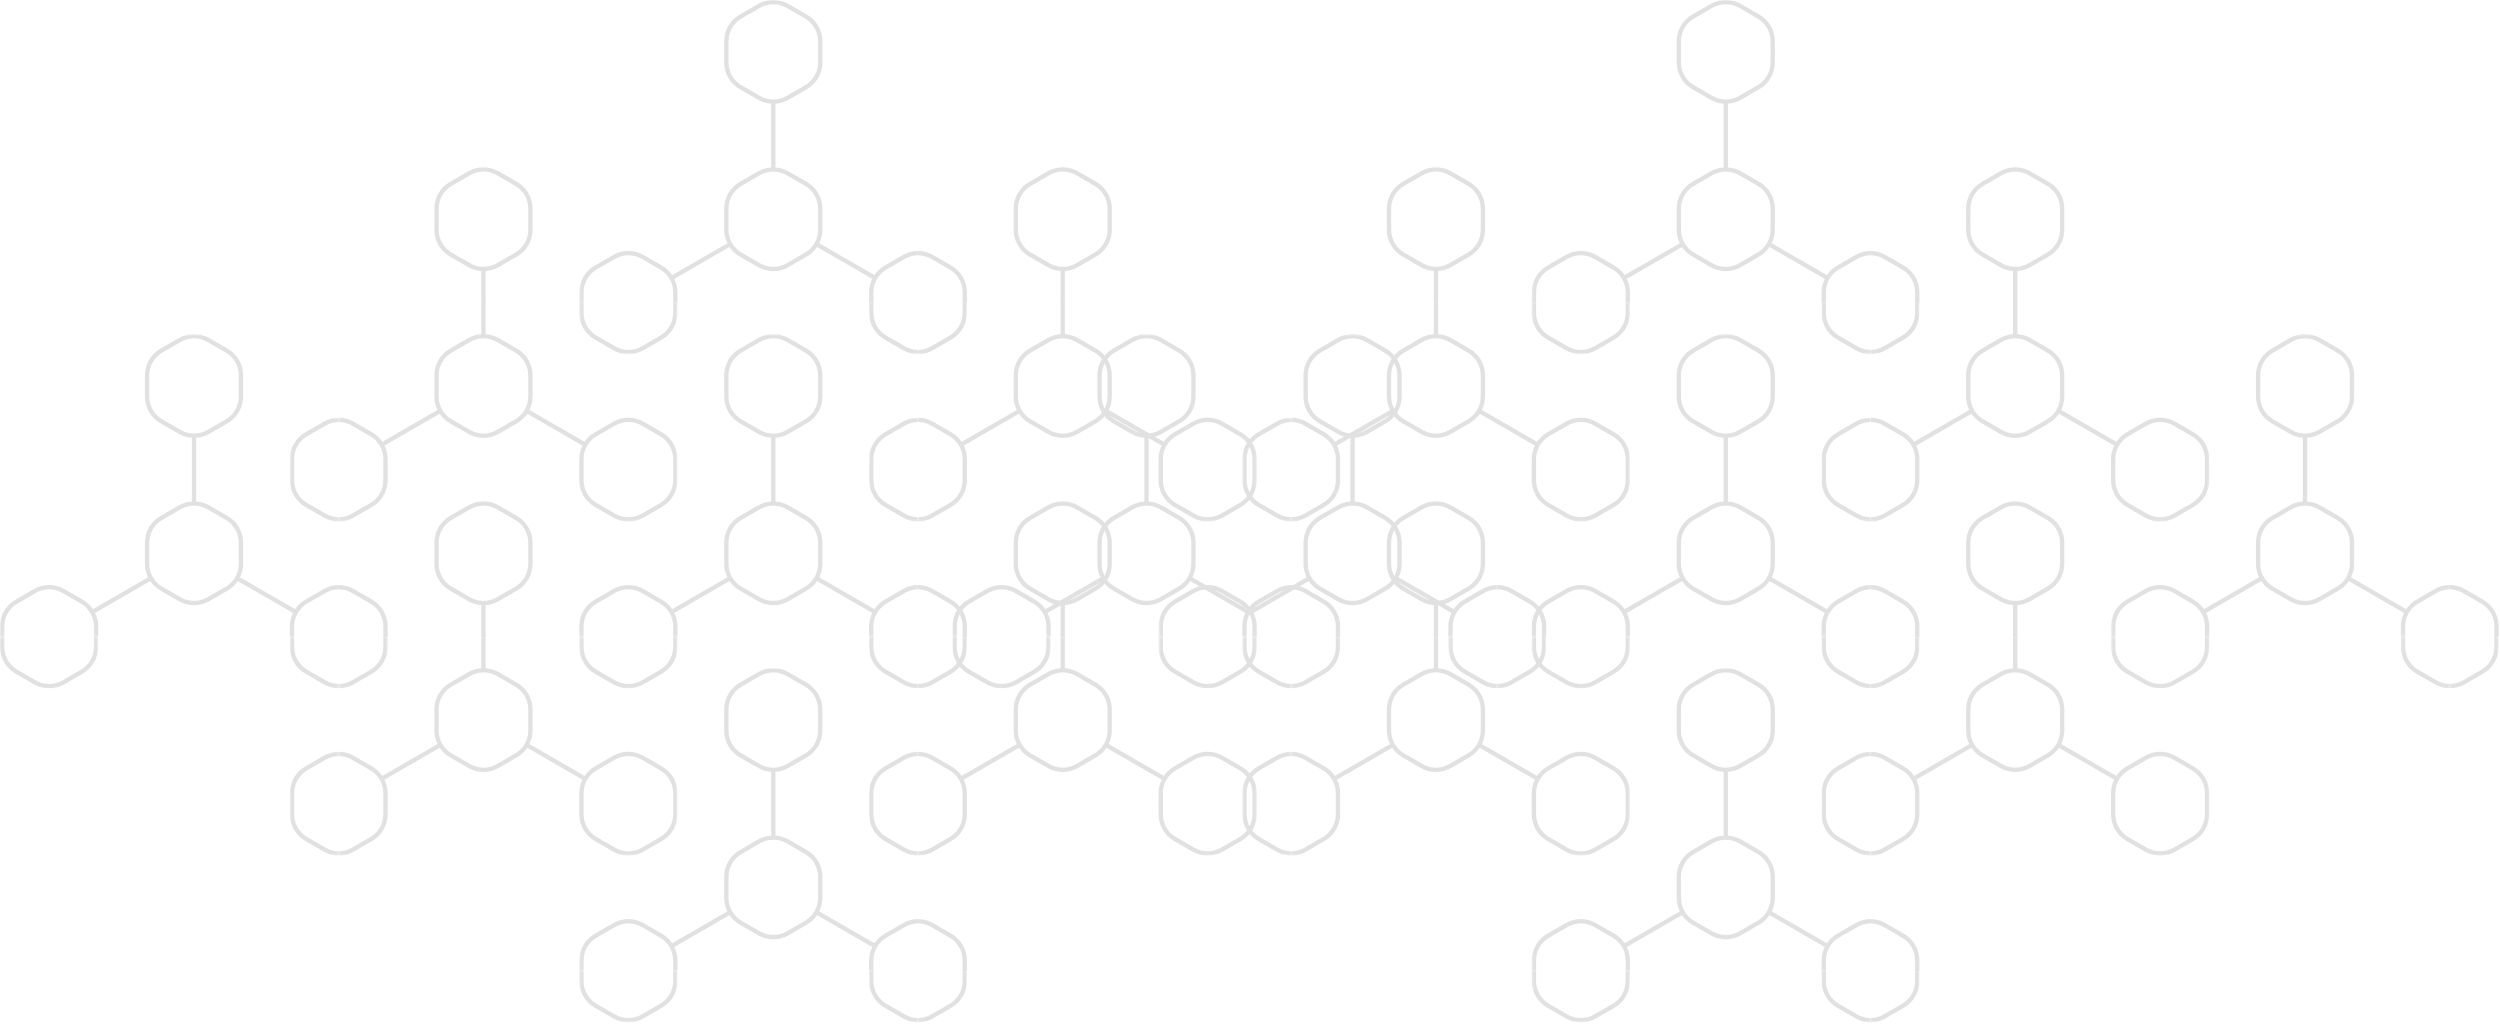 <svg width="1231" height="504" viewBox="0 0 1231 504" fill="none" xmlns="http://www.w3.org/2000/svg">
<path fill-rule="evenodd" clip-rule="evenodd" d="M1014.34 113.19C1014.34 117.802 1011.85 122.098 1007.86 124.404L998.767 129.655C994.774 131.961 989.812 131.961 985.818 129.655L976.724 124.404C972.729 122.1 970.248 117.802 970.248 113.19V102.689C970.248 98.078 972.729 93.78 976.724 91.474L985.818 86.225C987.777 85.094 990.015 84.496 992.293 84.496C994.568 84.496 996.808 85.094 998.767 86.225L1007.86 91.474C1011.85 93.782 1014.34 98.078 1014.34 102.689V113.19ZM1008.93 89.62L999.837 84.37C995.268 81.733 989.316 81.733 984.748 84.37L975.654 89.62C971.001 92.307 968.109 97.314 968.109 102.687V113.188C968.109 118.562 971.001 123.569 975.654 126.255L984.748 131.506C986.755 132.665 988.975 133.293 991.222 133.451V149.134H993.361V133.451C995.608 133.293 997.828 132.665 999.837 131.506L1008.93 126.255C1013.58 123.568 1016.47 118.562 1016.47 113.188V102.687C1016.47 97.314 1013.58 92.308 1008.93 89.62Z" fill="#E1E1E1"/>
<path fill-rule="evenodd" clip-rule="evenodd" d="M937.575 130.817L928.481 125.566C926.196 124.247 923.588 123.552 920.937 123.552V125.69C923.212 125.69 925.452 126.288 927.411 127.42L936.505 132.67C940.498 134.975 942.981 139.273 942.981 143.885V149.134H945.119V143.885C945.119 138.511 942.228 133.503 937.575 130.817Z" fill="#E1E1E1"/>
<path fill-rule="evenodd" clip-rule="evenodd" d="M1222.81 295.316L1213.71 290.066C1211.43 288.747 1208.82 288.051 1206.17 288.051V290.189C1208.44 290.189 1210.68 290.787 1212.64 291.919L1221.74 297.169C1225.73 299.474 1228.21 303.772 1228.21 308.384V313.633H1230.35V308.384C1230.35 303.01 1227.46 298.002 1222.81 295.316Z" fill="#E1E1E1"/>
<path fill-rule="evenodd" clip-rule="evenodd" d="M1014.34 277.688C1014.34 282.3 1011.85 286.597 1007.86 288.903L998.767 294.153C994.774 296.459 989.812 296.459 985.818 294.153L976.724 288.903C972.729 286.598 970.248 282.3 970.248 277.688V267.187C970.248 262.577 972.729 258.279 976.724 255.973L985.818 250.724C987.777 249.592 990.015 248.994 992.293 248.994C994.568 248.994 996.808 249.592 998.767 250.724L1007.86 255.973C1011.85 258.28 1014.34 262.577 1014.34 267.187V277.688ZM1008.93 254.119L999.837 248.869C995.268 246.232 989.316 246.232 984.748 248.869L975.654 254.119C971.001 256.806 968.109 261.813 968.109 267.186V277.687C968.109 283.061 971.001 288.068 975.654 290.754L984.748 296.005C986.755 297.164 988.975 297.792 991.222 297.95V313.633H993.361V297.95C995.608 297.792 997.828 297.164 999.837 296.005L1008.93 290.754C1013.58 288.067 1016.47 283.061 1016.47 277.687V267.186C1016.47 261.813 1013.58 256.807 1008.93 254.119Z" fill="#E1E1E1"/>
<mask id="mask0_5682_420286" style="mask-type:luminance" maskUnits="userSpaceOnUse" x="920" y="148" width="168" height="109">
<path fill-rule="evenodd" clip-rule="evenodd" d="M920.937 148.846H1087.83V256.822H920.937V148.846Z" fill="white"/>
</mask>
<g mask="url(#mask0_5682_420286)">
<path fill-rule="evenodd" clip-rule="evenodd" d="M970.249 184.793C970.249 180.181 972.73 175.884 976.724 173.578L985.817 168.328C987.776 167.196 990.016 166.599 992.291 166.599C994.57 166.599 996.808 167.196 998.766 168.328L1007.86 173.578C1011.85 175.884 1014.34 180.181 1014.34 184.793V195.294C1014.34 199.904 1011.85 204.201 1007.86 206.508L998.766 211.757C994.772 214.065 989.81 214.065 985.817 211.757L976.724 206.508C972.73 204.202 970.249 199.904 970.249 195.294V184.793ZM1048.08 214.775L1057.17 209.524C1059.17 208.371 1061.41 207.795 1063.65 207.795C1065.89 207.795 1068.13 208.371 1070.12 209.524L1079.22 214.775C1083.21 217.081 1085.69 221.377 1085.69 225.989V236.489C1085.69 241.102 1083.21 245.399 1079.22 247.705L1070.12 252.955C1066.13 255.26 1061.17 255.26 1057.17 252.955L1048.08 247.705C1046.12 246.573 1044.48 244.933 1043.34 242.96C1042.21 240.989 1041.6 238.752 1041.6 236.49V225.989C1041.6 221.377 1044.09 217.081 1048.08 214.775ZM970.731 203.725C971.993 205.592 973.646 207.201 975.654 208.36L984.747 213.61C987.074 214.953 989.682 215.625 992.291 215.625C994.901 215.625 997.51 214.953 999.836 213.61L1008.93 208.36C1010.94 207.201 1012.59 205.592 1013.85 203.725L1041.02 219.41C1040.03 221.435 1039.47 223.672 1039.47 225.99V236.491C1039.47 239.127 1040.17 241.735 1041.49 244.03C1042.82 246.327 1044.73 248.238 1047.01 249.557L1056.1 254.807C1058.43 256.15 1061.04 256.822 1063.65 256.822C1066.26 256.822 1068.87 256.15 1071.19 254.807L1080.29 249.557C1084.94 246.871 1087.83 241.863 1087.83 236.489V225.99C1087.83 220.616 1084.94 215.608 1080.29 212.922L1071.19 207.673C1066.54 204.985 1060.76 204.985 1056.1 207.672L1047.01 212.922C1045 214.082 1043.35 215.69 1042.09 217.557L1014.92 201.873C1015.91 199.848 1016.47 197.611 1016.47 195.293V184.793C1016.47 179.418 1013.58 174.412 1008.93 171.725L999.836 166.474C997.863 165.335 995.63 164.719 993.361 164.565V148.846H991.223V164.565C988.956 164.719 986.721 165.335 984.747 166.474L975.654 171.725C971.002 174.412 968.11 179.418 968.11 184.793V195.293C968.11 197.611 968.676 199.848 969.661 201.872L942.498 217.557C941.236 215.69 939.582 214.081 937.575 212.922L928.481 207.673C926.197 206.354 923.588 205.657 920.937 205.657V207.795C923.212 207.795 925.452 208.394 927.411 209.525L936.505 214.775C940.5 217.081 942.981 221.378 942.981 225.99V236.489C942.981 241.101 940.5 245.399 936.505 247.705L927.412 252.956C925.452 254.086 923.212 254.684 920.937 254.684V256.822C923.588 256.822 926.196 256.126 928.481 254.807L937.575 249.557C942.228 246.871 945.119 241.863 945.119 236.489V225.99C945.119 223.672 944.553 221.435 943.566 219.41L970.731 203.725Z" fill="#E1E1E1"/>
</g>
<mask id="mask1_5682_420286" style="mask-type:luminance" maskUnits="userSpaceOnUse" x="920" y="148" width="26" height="27">
<path fill-rule="evenodd" clip-rule="evenodd" d="M920.937 148.845H945.119V174.428H920.937V148.845Z" fill="white"/>
</mask>
<g mask="url(#mask1_5682_420286)">
<path fill-rule="evenodd" clip-rule="evenodd" d="M937.575 167.164C942.228 164.477 945.119 159.469 945.119 154.097V148.846H942.981V154.097C942.981 158.709 940.498 163.005 936.505 165.311L927.411 170.562C925.452 171.692 923.212 172.291 920.937 172.291V174.43C923.588 174.43 926.196 173.732 928.481 172.415L937.575 167.164Z" fill="#E1E1E1"/>
</g>
<path fill-rule="evenodd" clip-rule="evenodd" d="M937.575 295.316L928.481 290.066C926.196 288.747 923.588 288.051 920.937 288.051V290.189C923.212 290.189 925.452 290.787 927.411 291.919L936.505 297.169C940.498 299.474 942.981 303.772 942.981 308.384V313.633H945.119V308.384C945.119 303.01 942.228 298.002 937.575 295.316Z" fill="#E1E1E1"/>
<mask id="mask2_5682_420286" style="mask-type:luminance" maskUnits="userSpaceOnUse" x="1039" y="164" width="168" height="150">
<path fill-rule="evenodd" clip-rule="evenodd" d="M1039.47 164.497H1206.36V313.634H1039.47V164.497Z" fill="white"/>
</mask>
<g mask="url(#mask2_5682_420286)">
<path fill-rule="evenodd" clip-rule="evenodd" d="M1150.57 288.902L1141.48 294.152C1137.48 296.457 1132.52 296.457 1128.53 294.152L1119.44 288.902C1115.44 286.597 1112.96 282.299 1112.96 277.687V267.186C1112.96 262.576 1115.44 258.278 1119.44 255.972L1128.53 250.723C1130.49 249.591 1132.73 248.993 1135 248.993C1137.28 248.993 1139.52 249.591 1141.48 250.723L1150.57 255.972C1154.57 258.278 1157.05 262.576 1157.05 267.186V277.687C1157.05 282.299 1154.57 286.596 1150.57 288.902ZM1119.44 206.508C1115.44 204.202 1112.96 199.905 1112.96 195.293V184.794C1112.96 180.182 1115.44 175.884 1119.44 173.578L1128.53 168.327C1130.49 167.197 1132.73 166.599 1135 166.599C1137.28 166.599 1139.52 167.197 1141.48 168.327L1150.57 173.578C1154.57 175.884 1157.05 180.18 1157.05 184.794V195.293C1157.05 199.905 1154.57 204.202 1150.57 206.508L1141.48 211.758C1137.49 214.064 1132.52 214.065 1128.53 211.758L1119.44 206.508ZM1189.72 295.317C1187.71 296.476 1186.06 298.083 1184.8 299.95L1157.64 284.267C1158.62 282.242 1159.19 280.005 1159.19 277.687V267.186C1159.19 261.814 1156.3 256.806 1151.64 254.12L1142.55 248.869C1140.58 247.73 1138.34 247.114 1136.07 246.959V215.556C1138.32 215.396 1140.54 214.768 1142.55 213.609L1151.64 208.36C1156.3 205.673 1159.19 200.665 1159.19 195.293V184.793C1159.19 179.419 1156.3 174.412 1151.64 171.725L1142.55 166.475C1137.99 163.839 1132.03 163.837 1127.46 166.475L1118.37 171.725C1113.71 174.412 1110.82 179.419 1110.82 184.793V195.293C1110.82 200.667 1113.71 205.674 1118.37 208.36L1127.46 213.609C1129.47 214.768 1131.69 215.396 1133.93 215.556V246.959C1131.67 247.114 1129.43 247.73 1127.46 248.869L1118.37 254.12C1113.71 256.806 1110.82 261.814 1110.82 267.186V277.687C1110.82 280.005 1111.39 282.242 1112.37 284.269L1085.21 299.95C1083.95 298.083 1082.29 296.476 1080.29 295.317L1071.19 290.067C1066.54 287.379 1060.76 287.38 1056.1 290.067L1047.01 295.317C1042.36 298.003 1039.47 303.011 1039.47 308.383V313.634H1041.61V308.383C1041.61 303.773 1044.09 299.475 1048.08 297.17L1057.17 291.92C1061.17 289.614 1066.13 289.614 1070.12 291.92L1079.22 297.17C1083.21 299.475 1085.69 303.773 1085.69 308.385V313.634H1087.83V308.385C1087.83 306.065 1087.27 303.829 1086.28 301.804L1113.44 286.12C1114.7 287.987 1116.36 289.594 1118.37 290.755L1127.46 296.005C1129.79 297.348 1132.4 298.02 1135 298.02C1137.61 298.02 1140.22 297.348 1142.55 296.005L1151.64 290.755C1153.65 289.594 1155.3 287.987 1156.57 286.12L1183.73 301.804C1182.74 303.829 1182.18 306.065 1182.18 308.385V313.634H1184.32V308.385C1184.32 303.773 1186.8 299.475 1190.79 297.17L1199.89 291.92C1201.84 290.788 1204.08 290.19 1206.36 290.19V288.052C1203.71 288.052 1201.1 288.748 1198.82 290.067L1189.72 295.317Z" fill="#E1E1E1"/>
</g>
<mask id="mask3_5682_420286" style="mask-type:luminance" maskUnits="userSpaceOnUse" x="1039" y="313" width="49" height="26">
<path fill-rule="evenodd" clip-rule="evenodd" d="M1039.47 313.346H1087.83V338.929H1039.47V313.346Z" fill="white"/>
</mask>
<g mask="url(#mask3_5682_420286)">
<path fill-rule="evenodd" clip-rule="evenodd" d="M1047.01 331.663L1056.1 336.914C1058.43 338.257 1061.04 338.929 1063.65 338.929C1066.26 338.927 1068.87 338.257 1071.19 336.914L1080.29 331.663C1084.94 328.977 1087.83 323.97 1087.83 318.596V313.345H1085.69V318.596C1085.69 323.208 1083.21 327.506 1079.22 329.81L1070.12 335.061C1066.13 337.368 1061.17 337.367 1057.17 335.061L1048.08 329.81C1046.12 328.68 1044.48 327.039 1043.35 325.067C1042.21 323.096 1041.6 320.859 1041.6 318.596V313.345H1039.47V318.596C1039.47 321.234 1040.17 323.841 1041.49 326.137C1042.82 328.434 1044.73 330.344 1047.01 331.663Z" fill="#E1E1E1"/>
</g>
<mask id="mask4_5682_420286" style="mask-type:luminance" maskUnits="userSpaceOnUse" x="920" y="313" width="168" height="109">
<path fill-rule="evenodd" clip-rule="evenodd" d="M920.937 313.346H1087.83V421.322H920.937V313.346Z" fill="white"/>
</mask>
<g mask="url(#mask4_5682_420286)">
<path fill-rule="evenodd" clip-rule="evenodd" d="M970.248 349.293C970.248 344.681 972.729 340.384 976.724 338.078L985.817 332.828C987.776 331.696 990.015 331.098 992.291 331.098C994.57 331.098 996.808 331.696 998.765 332.828L1007.86 338.078C1011.85 340.384 1014.34 344.681 1014.34 349.293V359.793C1014.34 364.404 1011.85 368.701 1007.86 371.008L998.765 376.257C994.772 378.565 989.81 378.565 985.817 376.257L976.724 371.008C972.729 368.702 970.248 364.404 970.248 359.793V349.293ZM1048.08 379.274L1057.17 374.023C1059.17 372.87 1061.41 372.294 1063.65 372.294C1065.89 372.294 1068.13 372.87 1070.12 374.023L1079.22 379.274C1083.21 381.58 1085.69 385.876 1085.69 390.488V400.988C1085.69 405.601 1083.21 409.898 1079.22 412.204L1070.12 417.454C1066.13 419.759 1061.17 419.759 1057.17 417.454L1048.08 412.204C1046.12 411.072 1044.48 409.431 1043.34 407.459C1042.21 405.488 1041.6 403.251 1041.6 400.989V390.488C1041.6 385.876 1044.09 381.58 1048.08 379.274ZM970.731 368.225C971.993 370.092 973.646 371.701 975.654 372.86L984.747 378.11C987.074 379.453 989.682 380.125 992.291 380.125C994.901 380.125 997.51 379.453 999.836 378.11L1008.93 372.86C1010.94 371.701 1012.59 370.092 1013.85 368.225L1041.02 383.91C1040.03 385.935 1039.47 388.172 1039.47 390.49V400.991C1039.47 403.627 1040.17 406.235 1041.49 408.53C1042.82 410.827 1044.73 412.738 1047.01 414.057L1056.1 419.307C1058.43 420.65 1061.04 421.322 1063.65 421.322C1066.26 421.322 1068.87 420.65 1071.19 419.307L1080.29 414.057C1084.94 411.371 1087.83 406.363 1087.83 400.989V390.49C1087.83 385.116 1084.94 380.108 1080.29 377.422L1071.19 372.173C1066.54 369.485 1060.76 369.485 1056.1 372.172L1047.01 377.422C1045 378.582 1043.35 380.19 1042.09 382.057L1014.92 366.373C1015.91 364.348 1016.47 362.111 1016.47 359.793V349.293C1016.47 343.918 1013.58 338.912 1008.93 336.225L999.836 330.974C997.863 329.835 995.63 329.219 993.361 329.065V313.346H991.223V329.065C988.956 329.219 986.721 329.835 984.747 330.974L975.654 336.225C971.002 338.912 968.11 343.918 968.11 349.293V359.793C968.11 362.111 968.676 364.348 969.661 366.372L942.498 382.057C941.236 380.19 939.582 378.581 937.575 377.422L928.481 372.173C926.197 370.854 923.588 370.157 920.937 370.157V372.295C923.212 372.295 925.452 372.894 927.411 374.025L936.505 379.275C940.5 381.581 942.981 385.878 942.981 390.49V400.989C942.981 405.601 940.5 409.899 936.505 412.205L927.412 417.456C925.452 418.586 923.212 419.184 920.937 419.184V421.322C923.588 421.322 926.196 420.626 928.481 419.307L937.575 414.057C942.228 411.371 945.119 406.363 945.119 400.989V390.49C945.119 388.172 944.553 385.935 943.566 383.91L970.731 368.225Z" fill="#E1E1E1"/>
</g>
<mask id="mask5_5682_420286" style="mask-type:luminance" maskUnits="userSpaceOnUse" x="920" y="313" width="26" height="26">
<path fill-rule="evenodd" clip-rule="evenodd" d="M920.937 313.346H945.119V338.929H920.937V313.346Z" fill="white"/>
</mask>
<g mask="url(#mask5_5682_420286)">
<path fill-rule="evenodd" clip-rule="evenodd" d="M937.575 331.664C942.228 328.976 945.119 323.969 945.119 318.596V313.346H942.981V318.596C942.981 323.208 940.498 327.505 936.505 329.811L927.411 335.061C925.452 336.191 923.212 336.791 920.937 336.791V338.929C923.588 338.929 926.196 338.232 928.481 336.914L937.575 331.664Z" fill="#E1E1E1"/>
</g>
<path fill-rule="evenodd" clip-rule="evenodd" d="M937.575 459.816L928.481 454.566C926.196 453.247 923.588 452.551 920.937 452.551V454.689C923.212 454.689 925.452 455.287 927.411 456.419L936.505 461.669C940.498 463.974 942.981 468.272 942.981 472.884V478.133H945.119V472.884C945.119 467.51 942.228 462.502 937.575 459.816Z" fill="#E1E1E1"/>
<mask id="mask6_5682_420286" style="mask-type:luminance" maskUnits="userSpaceOnUse" x="1182" y="313" width="25" height="26">
<path fill-rule="evenodd" clip-rule="evenodd" d="M1182.18 313.346H1206.36V338.928H1182.18V313.346Z" fill="white"/>
</mask>
<g mask="url(#mask6_5682_420286)">
<path fill-rule="evenodd" clip-rule="evenodd" d="M1199.88 335.062L1190.79 329.811C1186.8 327.505 1184.32 323.209 1184.32 318.597V313.346H1182.18V318.597C1182.18 323.969 1185.07 328.977 1189.72 331.664L1198.81 336.915C1201.1 338.232 1203.71 338.93 1206.36 338.93V336.791C1204.08 336.791 1201.84 336.193 1199.88 335.062Z" fill="#E1E1E1"/>
</g>
<mask id="mask7_5682_420286" style="mask-type:luminance" maskUnits="userSpaceOnUse" x="1206" y="313" width="25" height="26">
<path fill-rule="evenodd" clip-rule="evenodd" d="M1206.17 313.346H1230.35V338.929H1206.17V313.346Z" fill="white"/>
</mask>
<g mask="url(#mask7_5682_420286)">
<path fill-rule="evenodd" clip-rule="evenodd" d="M1222.81 331.663C1227.46 328.976 1230.35 323.968 1230.35 318.596V313.345H1228.21V318.596C1228.21 323.208 1225.73 327.504 1221.74 329.81L1212.64 335.061C1210.68 336.191 1208.44 336.79 1206.17 336.79V338.929C1208.82 338.929 1211.43 338.231 1213.71 336.914L1222.81 331.663Z" fill="#E1E1E1"/>
</g>
<mask id="mask8_5682_420286" style="mask-type:luminance" maskUnits="userSpaceOnUse" x="920" y="477" width="26" height="27">
<path fill-rule="evenodd" clip-rule="evenodd" d="M920.937 477.848H945.119V503.431H920.937V477.848Z" fill="white"/>
</mask>
<g mask="url(#mask8_5682_420286)">
<path fill-rule="evenodd" clip-rule="evenodd" d="M937.575 496.166C942.228 493.478 945.119 488.471 945.119 483.098V477.848H942.981V483.098C942.981 487.71 940.498 492.007 936.505 494.313L927.411 499.563C925.452 500.693 923.212 501.293 920.937 501.293V503.431C923.588 503.431 926.196 502.734 928.481 501.416L937.575 496.166Z" fill="#E1E1E1"/>
</g>
<path fill-rule="evenodd" clip-rule="evenodd" d="M729.103 113.191C729.103 117.803 726.622 122.1 722.627 124.406L713.535 129.656C709.541 131.962 704.579 131.962 700.586 129.656L691.492 124.406C687.497 122.102 685.016 117.803 685.016 113.191V102.691C685.016 98.08 687.497 93.782 691.492 91.476L700.586 86.227C702.545 85.095 704.783 84.498 707.06 84.498C709.336 84.498 711.576 85.095 713.535 86.227L722.627 91.476C726.622 93.784 729.103 98.08 729.103 102.691V113.191ZM723.697 89.622L714.604 84.371C710.036 81.735 704.084 81.735 699.516 84.371L690.421 89.622C685.769 92.308 682.877 97.316 682.877 102.688V113.189C682.877 118.563 685.769 123.571 690.421 126.257L699.516 131.507C701.523 132.666 703.743 133.294 705.99 133.453V149.136H708.128V133.453C710.375 133.294 712.595 132.666 714.604 131.507L723.697 126.257C728.35 123.569 731.241 118.563 731.241 113.189V102.688C731.241 97.316 728.351 92.31 723.697 89.622Z" fill="#E1E1E1"/>
<mask id="mask9_5682_420286" style="mask-type:luminance" maskUnits="userSpaceOnUse" x="754" y="0" width="168" height="150">
<path fill-rule="evenodd" clip-rule="evenodd" d="M754.233 0H921.126V149.137H754.233V0Z" fill="white"/>
</mask>
<g mask="url(#mask9_5682_420286)">
<path fill-rule="evenodd" clip-rule="evenodd" d="M865.338 124.405L856.245 129.655C852.251 131.96 847.29 131.96 843.297 129.655L834.202 124.405C830.209 122.101 827.728 117.802 827.728 113.19V102.69C827.728 98.079 830.209 93.781 834.202 91.475L843.297 86.226C845.254 85.094 847.494 84.497 849.771 84.497C852.048 84.497 854.288 85.094 856.245 86.226L865.338 91.475C869.333 93.781 871.814 98.079 871.814 102.69V113.19C871.814 117.802 869.333 122.099 865.338 124.405ZM834.202 42.01C830.209 39.704 827.728 35.407 827.728 30.795V20.296C827.728 15.684 830.209 11.386 834.202 9.08L843.297 3.83C845.254 2.699 847.494 2.102 849.771 2.102C852.048 2.102 854.288 2.699 856.245 3.83L865.338 9.08C869.333 11.386 871.814 15.683 871.814 20.296V30.795C871.814 35.407 869.333 39.704 865.338 42.01L856.245 47.26C852.252 49.566 847.291 49.568 843.297 47.26L834.202 42.01ZM904.488 130.82C902.48 131.979 900.828 133.586 899.566 135.453L872.403 119.77C873.388 117.745 873.954 115.508 873.954 113.19V102.689C873.954 97.317 871.063 92.309 866.408 89.623L857.316 84.372C855.343 83.233 853.108 82.617 850.841 82.462V51.059C853.087 50.899 855.307 50.271 857.316 49.112L866.408 43.863C871.063 41.175 873.954 36.168 873.954 30.796V20.296C873.954 14.922 871.063 9.915 866.408 7.228L857.316 1.978C852.752 -0.659 846.792 -0.66 842.227 1.978L833.133 7.228C828.48 9.915 825.588 14.922 825.588 20.296V30.796C825.588 36.17 828.48 41.177 833.133 43.863L842.227 49.112C844.236 50.271 846.454 50.899 848.701 51.059V82.462C846.434 82.617 844.199 83.233 842.227 84.372L833.133 89.623C828.48 92.309 825.588 97.317 825.588 102.689V113.19C825.588 115.508 826.154 117.745 827.14 119.771L799.975 135.453C798.715 133.586 797.061 131.979 795.053 130.82L785.959 125.57C781.303 122.882 775.523 122.883 770.87 125.57L761.776 130.82C757.123 133.506 754.233 138.514 754.233 143.886V149.137H756.372V143.886C756.372 139.276 758.853 134.978 762.846 132.673L771.94 127.423C775.934 125.117 780.896 125.117 784.889 127.423L793.983 132.673C797.977 134.978 800.458 139.276 800.458 143.888V149.137H802.598V143.888C802.598 141.568 802.032 139.332 801.045 137.306L828.21 121.623C829.471 123.49 831.125 125.097 833.133 126.258L842.227 131.508C844.554 132.851 847.162 133.523 849.771 133.523C852.379 133.523 854.988 132.851 857.316 131.508L866.408 126.258C868.417 125.097 870.071 123.49 871.333 121.623L898.496 137.306C897.509 139.332 896.943 141.568 896.943 143.888V149.137H899.083V143.888C899.083 139.276 901.564 134.978 905.558 132.673L914.652 127.423C916.611 126.291 918.85 125.693 921.128 125.693V123.555C918.475 123.555 915.865 124.251 913.582 125.57L904.488 130.82Z" fill="#E1E1E1"/>
</g>
<mask id="mask10_5682_420286" style="mask-type:luminance" maskUnits="userSpaceOnUse" x="754" y="148" width="49" height="27">
<path fill-rule="evenodd" clip-rule="evenodd" d="M754.233 148.846H802.598V174.429H754.233V148.846Z" fill="white"/>
</mask>
<g mask="url(#mask10_5682_420286)">
<path fill-rule="evenodd" clip-rule="evenodd" d="M761.778 167.165L770.872 172.416C773.199 173.759 775.807 174.431 778.416 174.431C781.024 174.429 783.633 173.759 785.961 172.416L795.053 167.165C799.706 164.479 802.598 159.472 802.598 154.098V148.847H800.458V154.098C800.458 158.71 797.978 163.008 793.983 165.312L784.891 170.563C780.896 172.87 775.934 172.869 771.942 170.563L762.848 165.312C760.889 164.182 759.251 162.541 758.113 160.569C756.974 158.598 756.372 156.361 756.372 154.098V148.847H754.233V154.098C754.233 156.736 754.935 159.343 756.26 161.639C757.587 163.936 759.494 165.846 761.778 167.165Z" fill="#E1E1E1"/>
</g>
<path fill-rule="evenodd" clip-rule="evenodd" d="M729.103 277.688C729.103 282.3 726.622 286.597 722.627 288.903L713.535 294.153C709.541 296.459 704.579 296.459 700.586 294.153L691.492 288.903C687.497 286.598 685.016 282.3 685.016 277.688V267.187C685.016 262.577 687.497 258.279 691.492 255.973L700.586 250.724C702.545 249.592 704.783 248.994 707.06 248.994C709.336 248.994 711.576 249.592 713.535 250.724L722.627 255.973C726.622 258.28 729.103 262.577 729.103 267.187V277.688ZM723.697 254.119L714.604 248.869C710.036 246.232 704.084 246.232 699.516 248.869L690.421 254.119C685.769 256.806 682.877 261.813 682.877 267.186V277.687C682.877 283.061 685.769 288.068 690.421 290.754L699.516 296.005C701.523 297.164 703.743 297.792 705.99 297.95V313.633H708.128V297.95C710.375 297.792 712.595 297.164 714.604 296.005L723.697 290.754C728.35 288.067 731.241 283.061 731.241 277.687V267.186C731.241 261.813 728.351 256.807 723.697 254.119Z" fill="#E1E1E1"/>
<mask id="mask11_5682_420286" style="mask-type:luminance" maskUnits="userSpaceOnUse" x="635" y="148" width="168" height="109">
<path fill-rule="evenodd" clip-rule="evenodd" d="M635.704 148.846H802.598V256.822H635.704V148.846Z" fill="white"/>
</mask>
<g mask="url(#mask11_5682_420286)">
<path fill-rule="evenodd" clip-rule="evenodd" d="M685.016 184.793C685.016 180.181 687.497 175.884 691.492 173.578L700.585 168.328C702.543 167.196 704.783 166.598 707.059 166.598C709.338 166.598 711.576 167.196 713.533 168.328L722.627 173.578C726.622 175.884 729.103 180.181 729.103 184.793V195.294C729.103 199.904 726.622 204.201 722.627 206.508L713.533 211.757C709.54 214.065 704.578 214.065 700.585 211.757L691.492 206.508C687.497 204.202 685.016 199.904 685.016 195.294V184.793ZM762.847 214.775L771.941 209.525C773.938 208.372 776.176 207.795 778.415 207.795C780.655 207.795 782.893 208.372 784.89 209.525L793.984 214.775C797.977 217.081 800.458 221.378 800.458 225.99V236.489C800.458 241.103 797.977 245.399 793.984 247.705L784.89 252.956C780.896 255.26 775.934 255.26 771.941 252.956L762.847 247.705C760.888 246.574 759.25 244.933 758.113 242.961C756.975 240.99 756.372 238.753 756.372 236.491V225.99C756.372 221.378 758.854 217.081 762.847 214.775ZM685.499 203.725C686.761 205.592 688.413 207.201 690.422 208.36L699.515 213.61C701.842 214.953 704.45 215.625 707.059 215.625C709.668 215.625 712.278 214.953 714.603 213.61L723.698 208.36C725.706 207.201 727.359 205.592 728.62 203.725L755.785 219.41C754.8 221.435 754.234 223.672 754.234 225.99V236.491C754.234 239.127 754.934 241.735 756.261 244.03C757.586 246.327 759.494 248.238 761.777 249.557L770.871 254.807C773.198 256.15 775.806 256.822 778.415 256.822C781.025 256.822 783.633 256.15 785.96 254.807L795.054 249.557C799.707 246.871 802.598 241.863 802.598 236.489V225.99C802.598 220.616 799.707 215.608 795.054 212.922L785.96 207.673C781.305 204.985 775.524 204.985 770.871 207.672L761.777 212.922C759.77 214.082 758.116 215.69 756.855 217.557L729.69 201.873C730.676 199.848 731.242 197.611 731.242 195.293V184.793C731.242 179.418 728.35 174.412 723.698 171.725L714.603 166.474C712.631 165.335 710.397 164.719 708.129 164.565V148.846H705.991V164.565C703.724 164.719 701.489 165.335 699.515 166.474L690.422 171.725C685.769 174.412 682.878 179.418 682.878 184.793V195.293C682.878 197.611 683.444 199.848 684.429 201.872L657.266 217.557C656.004 215.69 654.35 214.081 652.343 212.922L643.248 207.673C640.965 206.354 638.356 205.657 635.704 205.657V207.795C637.98 207.795 640.22 208.394 642.178 209.525L651.273 214.775C655.267 217.081 657.749 221.378 657.749 225.99V236.489C657.749 241.101 655.267 245.399 651.273 247.705L642.18 252.956C640.22 254.086 637.98 254.684 635.704 254.684V256.822C638.356 256.822 640.964 256.126 643.248 254.807L652.343 249.557C656.995 246.871 659.887 241.863 659.887 236.489V225.99C659.887 223.672 659.321 221.435 658.334 219.41L685.499 203.725Z" fill="#E1E1E1"/>
</g>
<path fill-rule="evenodd" clip-rule="evenodd" d="M652.343 295.317L643.248 290.067C640.964 288.748 638.356 288.052 635.704 288.052V290.191C637.98 290.191 640.22 290.788 642.178 291.92L651.273 297.171C655.266 299.475 657.749 303.773 657.749 308.385V313.634H659.887V308.385C659.887 303.011 656.995 298.004 652.343 295.317Z" fill="#E1E1E1"/>
<mask id="mask12_5682_420286" style="mask-type:luminance" maskUnits="userSpaceOnUse" x="896" y="148" width="26" height="27">
<path fill-rule="evenodd" clip-rule="evenodd" d="M896.945 148.846H921.127V174.428H896.945V148.846Z" fill="white"/>
</mask>
<g mask="url(#mask12_5682_420286)">
<path fill-rule="evenodd" clip-rule="evenodd" d="M914.652 170.563L905.56 165.312C901.565 163.006 899.085 158.71 899.085 154.098V148.847H896.945V154.098C896.945 159.47 899.837 164.478 904.49 167.165L913.582 172.416C915.867 173.733 918.475 174.431 921.128 174.431V172.292C918.851 172.292 916.611 171.694 914.652 170.563Z" fill="#E1E1E1"/>
</g>
<mask id="mask13_5682_420286" style="mask-type:luminance" maskUnits="userSpaceOnUse" x="896" y="205" width="26" height="52">
<path fill-rule="evenodd" clip-rule="evenodd" d="M896.944 205.66H921.127V256.825H896.944V205.66Z" fill="white"/>
</mask>
<g mask="url(#mask13_5682_420286)">
<path fill-rule="evenodd" clip-rule="evenodd" d="M904.489 212.925C899.836 215.613 896.944 220.621 896.944 225.993V236.492C896.944 241.865 899.836 246.872 904.489 249.56L913.583 254.811C915.866 256.128 918.476 256.825 921.127 256.825V254.687C918.851 254.687 916.612 254.089 914.653 252.957L905.559 247.707C901.565 245.401 899.084 241.103 899.084 236.492V225.993C899.084 221.383 901.565 217.085 905.559 214.779L914.651 209.528C916.61 208.398 918.851 207.799 921.127 207.799V205.66C918.476 205.66 915.866 206.357 913.581 207.675L904.489 212.925Z" fill="#E1E1E1"/>
</g>
<mask id="mask14_5682_420286" style="mask-type:luminance" maskUnits="userSpaceOnUse" x="753" y="164" width="168" height="150">
<path fill-rule="evenodd" clip-rule="evenodd" d="M753.991 164.479H920.884V313.615H753.991V164.479Z" fill="white"/>
</mask>
<g mask="url(#mask14_5682_420286)">
<path fill-rule="evenodd" clip-rule="evenodd" d="M865.338 288.903L856.246 294.154C852.251 296.458 847.29 296.458 843.297 294.154L834.203 288.903C830.209 286.599 827.728 282.301 827.728 277.689V267.188C827.728 262.577 830.209 258.279 834.203 255.973L843.297 250.724C845.254 249.592 847.494 248.995 849.771 248.995C852.049 248.995 854.288 249.592 856.246 250.724L865.338 255.973C869.333 258.279 871.814 262.577 871.814 267.188V277.689C871.814 282.301 869.333 286.597 865.338 288.903ZM834.203 206.508C830.209 204.202 827.728 199.906 827.728 195.294V184.794C827.728 180.182 830.209 175.884 834.203 173.578L843.297 168.328C845.254 167.197 847.494 166.6 849.771 166.6C852.049 166.6 854.288 167.197 856.246 168.328L865.338 173.578C869.333 175.884 871.814 180.181 871.814 184.794V195.294C871.814 199.906 869.333 204.202 865.338 206.508L856.246 211.759C852.252 214.065 847.292 214.066 843.297 211.759L834.203 206.508ZM904.488 295.319C902.48 296.478 900.828 298.085 899.566 299.952L872.403 284.268C873.388 282.243 873.954 280.007 873.954 277.688V267.188C873.954 261.815 871.063 256.808 866.408 254.121L857.316 248.871C855.343 247.732 853.108 247.116 850.841 246.96V215.558C853.087 215.398 855.307 214.77 857.316 213.611L866.408 208.362C871.063 205.674 873.954 200.667 873.954 195.294V184.795C873.954 179.421 871.063 174.413 866.408 171.727L857.316 166.476C852.752 163.84 846.792 163.838 842.227 166.476L833.133 171.727C828.48 174.413 825.588 179.421 825.588 184.795V195.294C825.588 200.668 828.48 205.676 833.133 208.362L842.227 213.611C844.236 214.77 846.454 215.398 848.701 215.558V246.96C846.434 247.116 844.199 247.732 842.227 248.871L833.133 254.121C828.48 256.808 825.588 261.815 825.588 267.188V277.688C825.588 280.007 826.154 282.243 827.14 284.27L799.975 299.952C798.715 298.085 797.061 296.478 795.053 295.319L785.959 290.068C781.303 287.38 775.523 287.382 770.87 290.068L761.776 295.319C757.123 298.005 754.233 303.012 754.233 308.385V313.635H756.372V308.385C756.372 303.774 758.853 299.476 762.846 297.172L771.94 291.921C775.934 289.615 780.896 289.615 784.889 291.921L793.983 297.172C797.977 299.476 800.458 303.774 800.458 308.386V313.635H802.598V308.386C802.598 306.067 802.032 303.83 801.045 301.805L828.21 286.122C829.471 287.989 831.125 289.596 833.133 290.756L842.227 296.007C844.554 297.35 847.162 298.021 849.771 298.021C852.379 298.021 854.988 297.35 857.316 296.007L866.408 290.756C868.417 289.596 870.071 287.989 871.333 286.122L898.496 301.805C897.509 303.83 896.943 306.067 896.943 308.386V313.635H899.083V308.386C899.083 303.774 901.564 299.476 905.558 297.172L914.652 291.921C916.611 290.79 918.85 290.192 921.128 290.192V288.053C918.475 288.053 915.865 288.749 913.582 290.068L904.488 295.319Z" fill="#E1E1E1"/>
</g>
<mask id="mask15_5682_420286" style="mask-type:luminance" maskUnits="userSpaceOnUse" x="611" y="205" width="25" height="52">
<path fill-rule="evenodd" clip-rule="evenodd" d="M611.711 205.658H635.894V256.823H611.711V205.658Z" fill="white"/>
</mask>
<g mask="url(#mask15_5682_420286)">
<path fill-rule="evenodd" clip-rule="evenodd" d="M619.255 212.923C614.603 215.611 611.711 220.618 611.711 225.991V236.49C611.711 241.863 614.603 246.87 619.255 249.558L628.35 254.808C630.633 256.126 633.242 256.823 635.894 256.823V254.685C633.618 254.685 631.378 254.087 629.42 252.955L620.325 247.705C616.332 245.399 613.851 241.1 613.851 236.49V225.991C613.851 221.38 616.332 217.082 620.325 214.776L629.418 209.526C631.377 208.395 633.618 207.796 635.894 207.796V205.658C633.242 205.658 630.633 206.355 628.348 207.672L619.255 212.923Z" fill="#E1E1E1"/>
</g>
<mask id="mask16_5682_420286" style="mask-type:luminance" maskUnits="userSpaceOnUse" x="469" y="164" width="167" height="150">
<path fill-rule="evenodd" clip-rule="evenodd" d="M469.001 164.498H635.894V313.634H469.001V164.498Z" fill="white"/>
</mask>
<g mask="url(#mask16_5682_420286)">
<path fill-rule="evenodd" clip-rule="evenodd" d="M580.106 288.902L571.013 294.152C567.018 296.457 562.058 296.457 558.064 294.152L548.97 288.902C544.977 286.598 542.496 282.299 542.496 277.687V267.187C542.496 262.576 544.977 258.278 548.97 255.972L558.064 250.723C560.022 249.591 562.261 248.994 564.539 248.994C566.816 248.994 569.056 249.591 571.013 250.723L580.106 255.972C584.101 258.278 586.582 262.576 586.582 267.187V277.687C586.582 282.299 584.101 286.596 580.106 288.902ZM548.97 206.508C544.977 204.202 542.496 199.905 542.496 195.293V184.794C542.496 180.182 544.977 175.884 548.97 173.578L558.064 168.327C560.022 167.197 562.261 166.599 564.539 166.599C566.816 166.599 569.056 167.197 571.013 168.327L580.106 173.578C584.101 175.884 586.582 180.18 586.582 184.794V195.293C586.582 199.905 584.101 204.202 580.106 206.508L571.013 211.758C567.02 214.064 562.059 214.066 558.064 211.758L548.97 206.508ZM619.255 295.318C617.248 296.477 615.595 298.084 614.334 299.951L587.17 284.267C588.156 282.242 588.722 280.006 588.722 277.688V267.187C588.722 261.814 585.83 256.807 581.176 254.12L572.083 248.87C570.111 247.731 567.876 247.115 565.609 246.959V215.557C567.854 215.397 570.074 214.769 572.083 213.61L581.176 208.361C585.83 205.673 588.722 200.666 588.722 195.293V184.794C588.722 179.42 585.83 174.412 581.176 171.726L572.083 166.476C567.519 163.839 561.56 163.837 556.994 166.476L547.9 171.726C543.247 174.412 540.356 179.42 540.356 184.794V195.293C540.356 200.667 543.247 205.675 547.9 208.361L556.994 213.61C559.003 214.769 561.222 215.397 563.469 215.557V246.959C561.202 247.115 558.967 247.731 556.994 248.87L547.9 254.12C543.247 256.807 540.356 261.814 540.356 267.187V277.688C540.356 280.006 540.922 282.242 541.907 284.269L514.742 299.951C513.482 298.084 511.828 296.477 509.821 295.318L500.727 290.067C496.071 287.379 490.291 287.381 485.638 290.067L476.544 295.318C471.891 298.004 469.001 303.011 469.001 308.384V313.634H471.139V308.384C471.139 303.773 473.621 299.475 477.614 297.171L486.708 291.92C490.701 289.614 495.663 289.614 499.657 291.92L508.751 297.171C512.744 299.475 515.225 303.773 515.225 308.385V313.634H517.365V308.385C517.365 306.066 516.799 303.829 515.812 301.804L542.977 286.121C544.239 287.988 545.893 289.595 547.9 290.755L556.994 296.006C559.322 297.349 561.929 298.021 564.539 298.021C567.147 298.021 569.756 297.349 572.083 296.006L581.176 290.755C583.185 289.595 584.839 287.988 586.1 286.121L613.264 301.804C612.277 303.829 611.711 306.066 611.711 308.385V313.634H613.851V308.385C613.851 303.773 616.332 299.475 620.325 297.171L629.419 291.92C631.378 290.789 633.618 290.191 635.895 290.191V288.052C633.242 288.052 630.633 288.748 628.349 290.067L619.255 295.318Z" fill="#E1E1E1"/>
</g>
<mask id="mask17_5682_420286" style="mask-type:luminance" maskUnits="userSpaceOnUse" x="469" y="313" width="49" height="26">
<path fill-rule="evenodd" clip-rule="evenodd" d="M469 313.347H517.364V338.93H469V313.347Z" fill="white"/>
</mask>
<g mask="url(#mask17_5682_420286)">
<path fill-rule="evenodd" clip-rule="evenodd" d="M476.544 331.665L485.639 336.916C487.966 338.259 490.574 338.931 493.183 338.931C495.791 338.929 498.4 338.259 500.727 336.916L509.82 331.665C514.473 328.979 517.364 323.972 517.364 318.598V313.347H515.224V318.598C515.224 323.21 512.745 327.508 508.75 329.812L499.657 335.063C495.662 337.37 490.7 337.369 486.709 335.063L477.614 329.812C475.655 328.682 474.018 327.041 472.88 325.069C471.741 323.098 471.138 320.861 471.138 318.598V313.347H469V318.598C469 321.236 469.702 323.843 471.027 326.139C472.353 328.436 474.261 330.346 476.544 331.665Z" fill="#E1E1E1"/>
</g>
<mask id="mask18_5682_420286" style="mask-type:luminance" maskUnits="userSpaceOnUse" x="611" y="313" width="25" height="26">
<path fill-rule="evenodd" clip-rule="evenodd" d="M611.712 313.346H635.894V338.929H611.712V313.346Z" fill="white"/>
</mask>
<g mask="url(#mask18_5682_420286)">
<path fill-rule="evenodd" clip-rule="evenodd" d="M629.419 335.062L620.326 329.811C616.331 327.505 613.852 323.209 613.852 318.597V313.346H611.712V318.597C611.712 323.969 614.603 328.977 619.256 331.664L628.349 336.915C630.634 338.232 633.242 338.93 635.895 338.93V336.791C633.617 336.791 631.378 336.193 629.419 335.062Z" fill="#E1E1E1"/>
</g>
<mask id="mask19_5682_420286" style="mask-type:luminance" maskUnits="userSpaceOnUse" x="611" y="370" width="25" height="52">
<path fill-rule="evenodd" clip-rule="evenodd" d="M611.711 370.158H635.894V421.323H611.711V370.158Z" fill="white"/>
</mask>
<g mask="url(#mask19_5682_420286)">
<path fill-rule="evenodd" clip-rule="evenodd" d="M619.255 377.423C614.603 380.111 611.711 385.118 611.711 390.491V400.99C611.711 406.363 614.603 411.37 619.255 414.058L628.35 419.308C630.633 420.626 633.242 421.323 635.894 421.323V419.185C633.618 419.185 631.378 418.587 629.42 417.455L620.325 412.205C616.332 409.899 613.851 405.6 613.851 400.99V390.491C613.851 385.88 616.332 381.582 620.325 379.276L629.418 374.026C631.377 372.895 633.618 372.296 635.894 372.296V370.158C633.242 370.158 630.633 370.855 628.348 372.172L619.255 377.423Z" fill="#E1E1E1"/>
</g>
<mask id="mask20_5682_420286" style="mask-type:luminance" maskUnits="userSpaceOnUse" x="754" y="313" width="49" height="26">
<path fill-rule="evenodd" clip-rule="evenodd" d="M754.232 313.344H802.597V338.927H754.232V313.344Z" fill="white"/>
</mask>
<g mask="url(#mask20_5682_420286)">
<path fill-rule="evenodd" clip-rule="evenodd" d="M761.777 331.662L770.871 336.912C773.198 338.256 775.806 338.927 778.415 338.927C781.023 338.926 783.633 338.256 785.96 336.912L795.052 331.662C799.705 328.976 802.597 323.968 802.597 318.594V313.344H800.457V318.594C800.457 323.206 797.977 327.504 793.982 329.809L784.89 335.059C780.895 337.367 775.933 337.365 771.941 335.059L762.847 329.809C760.888 328.678 759.25 327.038 758.112 325.065C756.973 323.094 756.371 320.858 756.371 318.594V313.344H754.232V318.594C754.232 321.232 754.934 323.84 756.259 326.135C757.586 328.432 759.493 330.343 761.777 331.662Z" fill="#E1E1E1"/>
</g>
<mask id="mask21_5682_420286" style="mask-type:luminance" maskUnits="userSpaceOnUse" x="635" y="313" width="168" height="109">
<path fill-rule="evenodd" clip-rule="evenodd" d="M635.704 313.345H802.598V421.322H635.704V313.345Z" fill="white"/>
</mask>
<g mask="url(#mask21_5682_420286)">
<path fill-rule="evenodd" clip-rule="evenodd" d="M685.016 349.29C685.016 344.678 687.497 340.381 691.492 338.075L700.584 332.825C702.543 331.693 704.783 331.095 707.059 331.095C709.338 331.095 711.576 331.693 713.533 332.825L722.627 338.075C726.622 340.381 729.103 344.678 729.103 349.29V359.791C729.103 364.401 726.622 368.698 722.627 371.005L713.533 376.254C709.54 378.562 704.578 378.562 700.584 376.254L691.492 371.005C687.497 368.699 685.016 364.401 685.016 359.791V349.29ZM762.847 379.27L771.941 374.02C773.938 372.867 776.176 372.29 778.415 372.29C780.655 372.29 782.893 372.867 784.89 374.02L793.984 379.27C797.977 381.576 800.458 385.873 800.458 390.485V400.984C800.458 405.598 797.977 409.894 793.984 412.2L784.89 417.451C780.896 419.755 775.934 419.755 771.941 417.451L762.847 412.2C760.888 411.068 759.25 409.428 758.112 407.455C756.975 405.484 756.372 403.248 756.372 400.986V390.485C756.372 385.873 758.853 381.576 762.847 379.27ZM685.499 368.225C686.761 370.091 688.413 371.7 690.422 372.859L699.515 378.11C701.842 379.453 704.45 380.124 707.059 380.124C709.668 380.124 712.278 379.453 714.603 378.11L723.698 372.859C725.706 371.7 727.359 370.091 728.62 368.225L755.785 383.909C754.8 385.935 754.234 388.171 754.234 390.489V400.99C754.234 403.627 754.934 406.234 756.261 408.53C757.586 410.827 759.494 412.737 761.777 414.056L770.871 419.307C773.198 420.65 775.806 421.322 778.415 421.322C781.025 421.322 783.633 420.65 785.96 419.307L795.054 414.056C799.707 411.37 802.598 406.363 802.598 400.989V390.489C802.598 385.115 799.707 380.108 795.054 377.421L785.96 372.173C781.305 369.485 775.524 369.485 770.871 372.171L761.777 377.421C759.77 378.582 758.116 380.189 756.855 382.056L729.69 366.373C730.676 364.348 731.242 362.111 731.242 359.793V349.292C731.242 343.918 728.35 338.912 723.698 336.224L714.603 330.974C712.631 329.834 710.397 329.219 708.129 329.065V313.345H705.991V329.065C703.724 329.219 701.489 329.834 699.515 330.974L690.422 336.224C685.769 338.912 682.878 343.918 682.878 349.292V359.793C682.878 362.111 683.444 364.348 684.429 366.371L657.266 382.056C656.004 380.189 654.35 378.58 652.343 377.421L643.248 372.173C640.965 370.854 638.356 370.156 635.704 370.156V372.295C637.98 372.295 640.22 372.894 642.178 374.024L651.273 379.275C655.267 381.581 657.749 385.877 657.749 390.489V400.989C657.749 405.601 655.267 409.899 651.273 412.205L642.18 417.455C640.22 418.585 637.98 419.183 635.704 419.183V421.322C638.356 421.322 640.964 420.626 643.248 419.307L652.343 414.056C656.995 411.37 659.887 406.363 659.887 400.989V390.489C659.887 388.171 659.321 385.935 658.334 383.909L685.499 368.225Z" fill="#E1E1E1"/>
</g>
<mask id="mask22_5682_420286" style="mask-type:luminance" maskUnits="userSpaceOnUse" x="635" y="313" width="25" height="26">
<path fill-rule="evenodd" clip-rule="evenodd" d="M635.704 313.346H659.887V338.929H635.704V313.346Z" fill="white"/>
</mask>
<g mask="url(#mask22_5682_420286)">
<path fill-rule="evenodd" clip-rule="evenodd" d="M652.343 331.666C656.995 328.978 659.887 323.971 659.887 318.598V313.348H657.749V318.598C657.749 323.21 655.266 327.507 651.273 329.813L642.178 335.063C640.22 336.193 637.98 336.793 635.704 336.793V338.931C638.356 338.931 640.964 338.234 643.248 336.916L652.343 331.666Z" fill="#E1E1E1"/>
</g>
<mask id="mask23_5682_420286" style="mask-type:luminance" maskUnits="userSpaceOnUse" x="896" y="313" width="26" height="26">
<path fill-rule="evenodd" clip-rule="evenodd" d="M896.944 313.344H921.126V338.927H896.944V313.344Z" fill="white"/>
</mask>
<g mask="url(#mask23_5682_420286)">
<path fill-rule="evenodd" clip-rule="evenodd" d="M914.651 335.059L905.559 329.809C901.564 327.503 899.084 323.206 899.084 318.594V313.344H896.944V318.594C896.944 323.967 899.836 328.974 904.489 331.662L913.581 336.912C915.866 338.23 918.474 338.927 921.127 338.927V336.789C918.85 336.789 916.61 336.191 914.651 335.059Z" fill="#E1E1E1"/>
</g>
<mask id="mask24_5682_420286" style="mask-type:luminance" maskUnits="userSpaceOnUse" x="896" y="370" width="26" height="52">
<path fill-rule="evenodd" clip-rule="evenodd" d="M896.944 370.158H921.127V421.323H896.944V370.158Z" fill="white"/>
</mask>
<g mask="url(#mask24_5682_420286)">
<path fill-rule="evenodd" clip-rule="evenodd" d="M904.489 377.423C899.836 380.111 896.944 385.119 896.944 390.491V400.99C896.944 406.363 899.836 411.371 904.489 414.058L913.583 419.309C915.866 420.626 918.476 421.323 921.127 421.323V419.185C918.851 419.185 916.612 418.587 914.653 417.455L905.559 412.205C901.565 409.899 899.084 405.601 899.084 400.99V390.491C899.084 385.881 901.565 381.583 905.559 379.277L914.651 374.026C916.61 372.896 918.851 372.297 921.127 372.297V370.158C918.476 370.158 915.866 370.855 913.581 372.173L904.489 377.423Z" fill="#E1E1E1"/>
</g>
<mask id="mask25_5682_420286" style="mask-type:luminance" maskUnits="userSpaceOnUse" x="754" y="328" width="168" height="151">
<path fill-rule="evenodd" clip-rule="evenodd" d="M754.233 328.996H921.126V478.133H754.233V328.996Z" fill="white"/>
</mask>
<g mask="url(#mask25_5682_420286)">
<path fill-rule="evenodd" clip-rule="evenodd" d="M865.338 453.399L856.245 458.65C852.251 460.954 847.29 460.954 843.297 458.65L834.203 453.399C830.209 451.095 827.728 446.797 827.728 442.185V431.684C827.728 427.073 830.209 422.775 834.203 420.469L843.297 415.22C845.254 414.089 847.494 413.491 849.771 413.491C852.048 413.491 854.288 414.089 856.245 415.22L865.338 420.469C869.333 422.775 871.814 427.073 871.814 431.684V442.185C871.814 446.797 869.333 451.093 865.338 453.399ZM834.203 371.007C830.209 368.701 827.728 364.404 827.728 359.792V349.293C827.728 344.681 830.209 340.383 834.203 338.077L843.297 332.826C845.254 331.696 847.494 331.098 849.771 331.098C852.048 331.098 854.288 331.696 856.245 332.826L865.338 338.077C869.333 340.383 871.814 344.679 871.814 349.293V359.792C871.814 364.404 869.333 368.701 865.338 371.007L856.245 376.257C852.252 378.563 847.292 378.565 843.297 376.257L834.203 371.007ZM904.488 459.816C902.48 460.975 900.828 462.582 899.566 464.449L872.403 448.766C873.388 446.741 873.954 444.504 873.954 442.186V431.685C873.954 426.313 871.063 421.305 866.408 418.619L857.316 413.369C855.343 412.229 853.108 411.613 850.841 411.458V380.055C853.087 379.895 855.307 379.267 857.316 378.108L866.408 372.859C871.063 370.172 873.954 365.164 873.954 359.792V349.292C873.954 343.918 871.063 338.911 866.408 336.224L857.316 330.974C852.752 328.338 846.792 328.336 842.227 330.974L833.133 336.224C828.48 338.911 825.588 343.918 825.588 349.292V359.792C825.588 365.166 828.48 370.173 833.133 372.859L842.227 378.108C844.236 379.267 846.454 379.895 848.701 380.055V411.458C846.434 411.613 844.199 412.229 842.227 413.369L833.133 418.619C828.48 421.305 825.588 426.313 825.588 431.685V442.186C825.588 444.504 826.154 446.741 827.14 448.768L799.975 464.449C798.715 462.582 797.061 460.975 795.053 459.816L785.959 454.566C781.303 451.878 775.523 451.879 770.87 454.566L761.776 459.816C757.123 462.502 754.233 467.51 754.233 472.882V478.133H756.372V472.882C756.372 468.272 758.853 463.974 762.846 461.669L771.94 456.419C775.934 454.113 780.896 454.113 784.889 456.419L793.983 461.669C797.977 463.974 800.458 468.272 800.458 472.884V478.133H802.598V472.884C802.598 470.564 802.032 468.328 801.045 466.303L828.21 450.619C829.471 452.486 831.125 454.093 833.133 455.254L842.227 460.504C844.554 461.847 847.162 462.519 849.771 462.519C852.379 462.519 854.988 461.847 857.316 460.504L866.408 455.254C868.417 454.093 870.071 452.486 871.333 450.619L898.496 466.303C897.509 468.328 896.943 470.564 896.943 472.884V478.133H899.083V472.884C899.083 468.272 901.564 463.974 905.558 461.669L914.652 456.419C916.611 455.287 918.85 454.689 921.128 454.689V452.551C918.475 452.551 915.865 453.247 913.582 454.566L904.488 459.816Z" fill="#E1E1E1"/>
</g>
<mask id="mask26_5682_420286" style="mask-type:luminance" maskUnits="userSpaceOnUse" x="754" y="477" width="49" height="27">
<path fill-rule="evenodd" clip-rule="evenodd" d="M754.232 477.845H802.597V503.428H754.232V477.845Z" fill="white"/>
</mask>
<g mask="url(#mask26_5682_420286)">
<path fill-rule="evenodd" clip-rule="evenodd" d="M761.777 496.163L770.871 501.413C773.198 502.757 775.806 503.428 778.415 503.428C781.023 503.427 783.633 502.757 785.96 501.413L795.052 496.163C799.705 493.477 802.597 488.469 802.597 483.095V477.845H800.457V483.095C800.457 487.707 797.977 492.005 793.982 494.31L784.89 499.56C780.895 501.868 775.933 501.866 771.941 499.56L762.847 494.31C760.888 493.179 759.25 491.539 758.112 489.566C756.973 487.595 756.371 485.359 756.371 483.095V477.845H754.232V483.095C754.232 485.733 754.934 488.341 756.259 490.636C757.586 492.933 759.493 494.844 761.777 496.163Z" fill="#E1E1E1"/>
</g>
<mask id="mask27_5682_420286" style="mask-type:luminance" maskUnits="userSpaceOnUse" x="896" y="477" width="26" height="27">
<path fill-rule="evenodd" clip-rule="evenodd" d="M896.944 477.845H921.126V503.428H896.944V477.845Z" fill="white"/>
</mask>
<g mask="url(#mask27_5682_420286)">
<path fill-rule="evenodd" clip-rule="evenodd" d="M914.651 499.562L905.559 494.311C901.564 492.005 899.084 487.709 899.084 483.097V477.846H896.944V483.097C896.944 488.469 899.836 493.477 904.489 496.164L913.581 501.415C915.866 502.732 918.474 503.43 921.127 503.43V501.291C918.85 501.291 916.61 500.693 914.651 499.562Z" fill="#E1E1E1"/>
</g>
<path fill-rule="evenodd" clip-rule="evenodd" d="M545.336 113.19C545.336 117.802 542.854 122.098 538.86 124.404L529.767 129.655C525.774 131.961 520.812 131.961 516.818 129.655L507.724 124.404C503.729 122.1 501.248 117.802 501.248 113.19V102.689C501.248 98.078 503.729 93.78 507.724 91.474L516.818 86.225C518.777 85.094 521.015 84.496 523.293 84.496C525.568 84.496 527.808 85.094 529.767 86.225L538.86 91.474C542.854 93.782 545.336 98.078 545.336 102.689V113.19ZM539.929 89.62L530.837 84.37C526.268 81.733 520.316 81.733 515.748 84.37L506.654 89.62C502.001 92.307 499.109 97.314 499.109 102.687V113.188C499.109 118.562 502.001 123.569 506.654 126.255L515.748 131.506C517.755 132.665 519.975 133.293 522.222 133.451V149.134H524.361V133.451C526.608 133.293 528.828 132.665 530.837 131.506L539.929 126.255C544.582 123.568 547.474 118.562 547.474 113.188V102.687C547.474 97.314 544.584 92.308 539.929 89.62Z" fill="#E1E1E1"/>
<path fill-rule="evenodd" clip-rule="evenodd" d="M468.575 130.817L459.481 125.566C457.196 124.247 454.588 123.552 451.937 123.552V125.69C454.212 125.69 456.452 126.288 458.411 127.42L467.505 132.67C471.498 134.975 473.981 139.273 473.981 143.885V149.134H476.119V143.885C476.119 138.511 473.228 133.503 468.575 130.817Z" fill="#E1E1E1"/>
<path fill-rule="evenodd" clip-rule="evenodd" d="M753.808 295.316L744.713 290.066C742.428 288.747 739.821 288.051 737.169 288.051V290.189C739.445 290.189 741.684 290.787 743.643 291.919L752.738 297.169C756.731 299.474 759.213 303.772 759.213 308.384V313.633H761.352V308.384C761.352 303.01 758.46 298.002 753.808 295.316Z" fill="#E1E1E1"/>
<path fill-rule="evenodd" clip-rule="evenodd" d="M545.336 277.688C545.336 282.3 542.854 286.597 538.86 288.903L529.767 294.153C525.774 296.459 520.812 296.459 516.818 294.153L507.724 288.903C503.729 286.598 501.248 282.3 501.248 277.688V267.187C501.248 262.577 503.729 258.279 507.724 255.973L516.818 250.724C518.777 249.592 521.015 248.994 523.293 248.994C525.568 248.994 527.808 249.592 529.767 250.724L538.86 255.973C542.854 258.28 545.336 262.577 545.336 267.187V277.688ZM539.929 254.119L530.837 248.869C526.268 246.232 520.316 246.232 515.748 248.869L506.654 254.119C502.001 256.806 499.109 261.813 499.109 267.186V277.687C499.109 283.061 502.001 288.068 506.654 290.754L515.748 296.005C517.755 297.164 519.975 297.792 522.222 297.95V313.633H524.361V297.95C526.608 297.792 528.828 297.164 530.837 296.005L539.929 290.754C544.582 288.067 547.474 283.061 547.474 277.687V267.186C547.474 261.813 544.584 256.807 539.929 254.119Z" fill="#E1E1E1"/>
<mask id="mask28_5682_420286" style="mask-type:luminance" maskUnits="userSpaceOnUse" x="451" y="148" width="168" height="109">
<path fill-rule="evenodd" clip-rule="evenodd" d="M451.937 148.846H618.831V256.822H451.937V148.846Z" fill="white"/>
</mask>
<g mask="url(#mask28_5682_420286)">
<path fill-rule="evenodd" clip-rule="evenodd" d="M501.249 184.793C501.249 180.181 503.73 175.884 507.724 173.578L516.817 168.328C518.776 167.196 521.016 166.599 523.291 166.599C525.57 166.599 527.808 167.196 529.766 168.328L538.86 173.578C542.855 175.884 545.336 180.181 545.336 184.793V195.294C545.336 199.904 542.855 204.201 538.86 206.508L529.766 211.757C525.772 214.065 520.81 214.065 516.817 211.757L507.724 206.508C503.73 204.202 501.249 199.904 501.249 195.294V184.793ZM579.079 214.775L588.173 209.524C590.17 208.371 592.408 207.795 594.648 207.795C596.887 207.795 599.125 208.371 601.122 209.524L610.216 214.775C614.21 217.081 616.691 221.377 616.691 225.989V236.489C616.691 241.102 614.21 245.399 610.216 247.705L601.122 252.955C597.129 255.26 592.167 255.26 588.173 252.955L579.079 247.705C577.12 246.573 575.483 244.933 574.345 242.96C573.207 240.989 572.605 238.752 572.605 236.49V225.989C572.605 221.377 575.086 217.081 579.079 214.775ZM501.731 203.725C502.993 205.592 504.646 207.201 506.654 208.36L515.747 213.61C518.074 214.953 520.682 215.625 523.291 215.625C525.901 215.625 528.51 214.953 530.836 213.61L539.93 208.36C541.939 207.201 543.591 205.592 544.853 203.725L572.018 219.41C571.032 221.435 570.466 223.672 570.466 225.99V236.491C570.466 239.127 571.167 241.735 572.493 244.03C573.818 246.327 575.726 248.238 578.009 249.557L587.104 254.807C589.431 256.15 592.039 256.822 594.648 256.822C597.257 256.822 599.865 256.15 602.192 254.807L611.286 249.557C615.939 246.871 618.831 241.863 618.831 236.489V225.99C618.831 220.616 615.939 215.608 611.286 212.922L602.192 207.673C597.538 204.985 591.756 204.985 587.104 207.672L578.009 212.922C576.002 214.082 574.348 215.69 573.088 217.557L545.923 201.873C546.908 199.848 547.474 197.611 547.474 195.293V184.793C547.474 179.418 544.583 174.412 539.93 171.725L530.836 166.474C528.863 165.335 526.63 164.719 524.361 164.565V148.846H522.223V164.565C519.956 164.719 517.721 165.335 515.747 166.474L506.654 171.725C502.002 174.412 499.11 179.418 499.11 184.793V195.293C499.11 197.611 499.676 199.848 500.661 201.872L473.498 217.557C472.236 215.69 470.582 214.081 468.575 212.922L459.481 207.673C457.197 206.354 454.588 205.657 451.937 205.657V207.795C454.212 207.795 456.452 208.394 458.411 209.525L467.505 214.775C471.5 217.081 473.981 221.378 473.981 225.99V236.489C473.981 241.101 471.5 245.399 467.505 247.705L458.412 252.956C456.452 254.086 454.212 254.684 451.937 254.684V256.822C454.588 256.822 457.196 256.126 459.481 254.807L468.575 249.557C473.228 246.871 476.119 241.863 476.119 236.489V225.99C476.119 223.672 475.553 221.435 474.566 219.41L501.731 203.725Z" fill="#E1E1E1"/>
</g>
<mask id="mask29_5682_420286" style="mask-type:luminance" maskUnits="userSpaceOnUse" x="451" y="148" width="26" height="27">
<path fill-rule="evenodd" clip-rule="evenodd" d="M451.937 148.845H476.119V174.428H451.937V148.845Z" fill="white"/>
</mask>
<g mask="url(#mask29_5682_420286)">
<path fill-rule="evenodd" clip-rule="evenodd" d="M468.575 167.164C473.228 164.477 476.119 159.469 476.119 154.097V148.846H473.981V154.097C473.981 158.709 471.498 163.005 467.505 165.311L458.411 170.562C456.452 171.692 454.212 172.291 451.937 172.291V174.43C454.588 174.43 457.196 173.732 459.481 172.415L468.575 167.164Z" fill="#E1E1E1"/>
</g>
<path fill-rule="evenodd" clip-rule="evenodd" d="M468.575 295.316L459.481 290.066C457.196 288.747 454.588 288.051 451.937 288.051V290.189C454.212 290.189 456.452 290.787 458.411 291.919L467.505 297.169C471.498 299.474 473.981 303.772 473.981 308.384V313.633H476.119V308.384C476.119 303.01 473.228 298.002 468.575 295.316Z" fill="#E1E1E1"/>
<mask id="mask30_5682_420286" style="mask-type:luminance" maskUnits="userSpaceOnUse" x="570" y="164" width="168" height="150">
<path fill-rule="evenodd" clip-rule="evenodd" d="M570.467 164.497H737.36V313.634H570.467V164.497Z" fill="white"/>
</mask>
<g mask="url(#mask30_5682_420286)">
<path fill-rule="evenodd" clip-rule="evenodd" d="M681.572 288.902L672.479 294.152C668.484 296.457 663.523 296.457 659.53 294.152L650.436 288.902C646.443 286.597 643.962 282.299 643.962 277.687V267.186C643.962 262.576 646.443 258.278 650.436 255.972L659.53 250.723C661.488 249.591 663.727 248.993 666.005 248.993C668.282 248.993 670.521 249.591 672.479 250.723L681.572 255.972C685.566 258.278 688.047 262.576 688.047 267.186V277.687C688.047 282.299 685.566 286.596 681.572 288.902ZM650.436 206.508C646.443 204.202 643.962 199.905 643.962 195.293V184.794C643.962 180.182 646.443 175.884 650.436 173.578L659.53 168.327C661.488 167.197 663.727 166.599 666.005 166.599C668.282 166.599 670.521 167.197 672.479 168.327L681.572 173.578C685.566 175.884 688.047 180.18 688.047 184.794V195.293C688.047 199.905 685.566 204.202 681.572 206.508L672.479 211.758C668.486 214.064 663.525 214.065 659.53 211.758L650.436 206.508ZM720.721 295.317C718.714 296.476 717.061 298.083 715.8 299.95L688.636 284.267C689.622 282.242 690.187 280.005 690.187 277.687V267.186C690.187 261.814 687.296 256.806 682.642 254.12L673.549 248.869C671.576 247.73 669.341 247.114 667.075 246.959V215.556C669.32 215.396 671.54 214.768 673.549 213.609L682.642 208.36C687.296 205.673 690.187 200.665 690.187 195.293V184.793C690.187 179.419 687.296 174.412 682.642 171.725L673.549 166.475C668.985 163.839 663.025 163.837 658.46 166.475L649.366 171.725C644.713 174.412 641.822 179.419 641.822 184.793V195.293C641.822 200.667 644.713 205.674 649.366 208.36L658.46 213.609C660.469 214.768 662.687 215.396 664.935 215.556V246.959C662.668 247.114 660.433 247.73 658.46 248.869L649.366 254.12C644.713 256.806 641.822 261.814 641.822 267.186V277.687C641.822 280.005 642.388 282.242 643.373 284.269L616.208 299.95C614.948 298.083 613.294 296.476 611.287 295.317L602.192 290.067C597.537 287.379 591.757 287.38 587.104 290.067L578.01 295.317C573.357 298.003 570.467 303.011 570.467 308.383V313.634H572.605V308.383C572.605 303.773 575.086 299.475 579.08 297.17L588.174 291.92C592.167 289.614 597.129 289.614 601.122 291.92L610.217 297.17C614.21 299.475 616.691 303.773 616.691 308.385V313.634H618.831V308.385C618.831 306.065 618.265 303.829 617.278 301.804L644.443 286.12C645.705 287.987 647.359 289.594 649.366 290.755L658.46 296.005C660.787 297.348 663.395 298.02 666.005 298.02C668.612 298.02 671.222 297.348 673.549 296.005L682.642 290.755C684.65 289.594 686.304 287.987 687.566 286.12L714.73 301.804C713.743 303.829 713.177 306.065 713.177 308.385V313.634H715.317V308.385C715.317 303.773 717.798 299.475 721.791 297.17L730.885 291.92C732.844 290.788 735.084 290.19 737.361 290.19V288.052C734.708 288.052 732.099 288.748 729.815 290.067L720.721 295.317Z" fill="#E1E1E1"/>
</g>
<mask id="mask31_5682_420286" style="mask-type:luminance" maskUnits="userSpaceOnUse" x="570" y="313" width="49" height="26">
<path fill-rule="evenodd" clip-rule="evenodd" d="M570.466 313.346H618.83V338.929H570.466V313.346Z" fill="white"/>
</mask>
<g mask="url(#mask31_5682_420286)">
<path fill-rule="evenodd" clip-rule="evenodd" d="M578.01 331.663L587.104 336.914C589.432 338.257 592.039 338.929 594.649 338.929C597.257 338.927 599.866 338.257 602.193 336.914L611.286 331.663C615.939 328.977 618.83 323.97 618.83 318.596V313.345H616.69V318.596C616.69 323.208 614.211 327.506 610.216 329.81L601.123 335.061C597.128 337.368 592.166 337.367 588.174 335.061L579.08 329.81C577.121 328.68 575.484 327.039 574.346 325.067C573.206 323.096 572.604 320.859 572.604 318.596V313.345H570.466V318.596C570.466 321.234 571.168 323.841 572.493 326.137C573.819 328.434 575.727 330.344 578.01 331.663Z" fill="#E1E1E1"/>
</g>
<mask id="mask32_5682_420286" style="mask-type:luminance" maskUnits="userSpaceOnUse" x="451" y="313" width="168" height="109">
<path fill-rule="evenodd" clip-rule="evenodd" d="M451.937 313.346H618.831V421.322H451.937V313.346Z" fill="white"/>
</mask>
<g mask="url(#mask32_5682_420286)">
<path fill-rule="evenodd" clip-rule="evenodd" d="M501.248 349.293C501.248 344.681 503.729 340.384 507.724 338.078L516.817 332.828C518.776 331.696 521.015 331.098 523.291 331.098C525.57 331.098 527.808 331.696 529.765 332.828L538.86 338.078C542.854 340.384 545.336 344.681 545.336 349.293V359.793C545.336 364.404 542.854 368.701 538.86 371.008L529.765 376.257C525.772 378.565 520.81 378.565 516.817 376.257L507.724 371.008C503.729 368.702 501.248 364.404 501.248 359.793V349.293ZM579.079 379.274L588.173 374.023C590.17 372.87 592.408 372.294 594.647 372.294C596.887 372.294 599.125 372.87 601.122 374.023L610.216 379.274C614.209 381.58 616.69 385.876 616.69 390.488V400.988C616.69 405.601 614.209 409.898 610.216 412.204L601.122 417.454C597.129 419.759 592.166 419.759 588.173 417.454L579.079 412.204C577.12 411.072 575.483 409.431 574.345 407.459C573.207 405.488 572.605 403.251 572.605 400.989V390.488C572.605 385.876 575.086 381.58 579.079 379.274ZM501.731 368.225C502.993 370.092 504.646 371.701 506.654 372.86L515.747 378.11C518.074 379.453 520.682 380.125 523.291 380.125C525.901 380.125 528.51 379.453 530.836 378.11L539.93 372.86C541.939 371.701 543.591 370.092 544.853 368.225L572.018 383.91C571.032 385.935 570.466 388.172 570.466 390.49V400.991C570.466 403.627 571.167 406.235 572.493 408.53C573.818 410.827 575.726 412.738 578.009 414.057L587.104 419.307C589.431 420.65 592.039 421.322 594.648 421.322C597.257 421.322 599.865 420.65 602.192 419.307L611.286 414.057C615.939 411.371 618.831 406.363 618.831 400.989V390.49C618.831 385.116 615.939 380.108 611.286 377.422L602.192 372.173C597.538 369.485 591.756 369.485 587.104 372.172L578.009 377.422C576.002 378.582 574.348 380.19 573.088 382.057L545.923 366.373C546.908 364.348 547.474 362.111 547.474 359.793V349.293C547.474 343.918 544.583 338.912 539.93 336.225L530.836 330.974C528.863 329.835 526.63 329.219 524.361 329.065V313.346H522.223V329.065C519.956 329.219 517.721 329.835 515.747 330.974L506.654 336.225C502.002 338.912 499.11 343.918 499.11 349.293V359.793C499.11 362.111 499.676 364.348 500.661 366.372L473.498 382.057C472.236 380.19 470.582 378.581 468.575 377.422L459.481 372.173C457.197 370.854 454.588 370.157 451.937 370.157V372.295C454.212 372.295 456.452 372.894 458.411 374.025L467.505 379.275C471.5 381.581 473.981 385.878 473.981 390.49V400.989C473.981 405.601 471.5 409.899 467.505 412.205L458.412 417.456C456.452 418.586 454.212 419.184 451.937 419.184V421.322C454.588 421.322 457.196 420.626 459.481 419.307L468.575 414.057C473.228 411.371 476.119 406.363 476.119 400.989V390.49C476.119 388.172 475.553 385.935 474.566 383.91L501.731 368.225Z" fill="#E1E1E1"/>
</g>
<mask id="mask33_5682_420286" style="mask-type:luminance" maskUnits="userSpaceOnUse" x="451" y="313" width="26" height="26">
<path fill-rule="evenodd" clip-rule="evenodd" d="M451.937 313.346H476.119V338.929H451.937V313.346Z" fill="white"/>
</mask>
<g mask="url(#mask33_5682_420286)">
<path fill-rule="evenodd" clip-rule="evenodd" d="M468.575 331.664C473.228 328.976 476.119 323.969 476.119 318.596V313.346H473.981V318.596C473.981 323.208 471.498 327.505 467.505 329.811L458.411 335.061C456.452 336.191 454.212 336.791 451.937 336.791V338.929C454.588 338.929 457.196 338.232 459.481 336.914L468.575 331.664Z" fill="#E1E1E1"/>
</g>
<path fill-rule="evenodd" clip-rule="evenodd" d="M468.575 459.816L459.481 454.566C457.196 453.247 454.588 452.551 451.937 452.551V454.689C454.212 454.689 456.452 455.287 458.411 456.419L467.505 461.669C471.498 463.974 473.981 468.272 473.981 472.884V478.133H476.119V472.884C476.119 467.51 473.228 462.502 468.575 459.816Z" fill="#E1E1E1"/>
<mask id="mask34_5682_420286" style="mask-type:luminance" maskUnits="userSpaceOnUse" x="713" y="313" width="25" height="26">
<path fill-rule="evenodd" clip-rule="evenodd" d="M713.178 313.346H737.36V338.928H713.178V313.346Z" fill="white"/>
</mask>
<g mask="url(#mask34_5682_420286)">
<path fill-rule="evenodd" clip-rule="evenodd" d="M730.885 335.062L721.792 329.811C717.797 327.505 715.318 323.209 715.318 318.597V313.346H713.178V318.597C713.178 323.969 716.069 328.977 720.722 331.664L729.815 336.915C732.1 338.232 734.708 338.93 737.361 338.93V336.791C735.083 336.791 732.844 336.193 730.885 335.062Z" fill="#E1E1E1"/>
</g>
<mask id="mask35_5682_420286" style="mask-type:luminance" maskUnits="userSpaceOnUse" x="737" y="313" width="25" height="26">
<path fill-rule="evenodd" clip-rule="evenodd" d="M737.169 313.346H761.352V338.929H737.169V313.346Z" fill="white"/>
</mask>
<g mask="url(#mask35_5682_420286)">
<path fill-rule="evenodd" clip-rule="evenodd" d="M753.808 331.663C758.46 328.976 761.352 323.968 761.352 318.596V313.345H759.213V318.596C759.213 323.208 756.731 327.504 752.738 329.81L743.643 335.061C741.684 336.191 739.445 336.79 737.169 336.79V338.929C739.821 338.929 742.428 338.231 744.713 336.914L753.808 331.663Z" fill="#E1E1E1"/>
</g>
<mask id="mask36_5682_420286" style="mask-type:luminance" maskUnits="userSpaceOnUse" x="451" y="477" width="26" height="27">
<path fill-rule="evenodd" clip-rule="evenodd" d="M451.937 477.848H476.119V503.431H451.937V477.848Z" fill="white"/>
</mask>
<g mask="url(#mask36_5682_420286)">
<path fill-rule="evenodd" clip-rule="evenodd" d="M468.575 496.166C473.228 493.478 476.119 488.471 476.119 483.098V477.848H473.981V483.098C473.981 487.71 471.498 492.007 467.505 494.313L458.411 499.563C456.452 500.693 454.212 501.293 451.937 501.293V503.431C454.588 503.431 457.196 502.734 459.481 501.416L468.575 496.166Z" fill="#E1E1E1"/>
</g>
<path fill-rule="evenodd" clip-rule="evenodd" d="M260.103 113.191C260.103 117.803 257.622 122.1 253.627 124.406L244.535 129.656C240.541 131.962 235.579 131.962 231.586 129.656L222.492 124.406C218.497 122.102 216.016 117.803 216.016 113.191V102.691C216.016 98.08 218.497 93.782 222.492 91.476L231.586 86.227C233.545 85.095 235.783 84.498 238.06 84.498C240.336 84.498 242.576 85.095 244.535 86.227L253.627 91.476C257.622 93.784 260.103 98.08 260.103 102.691V113.191ZM254.697 89.622L245.604 84.371C241.036 81.735 235.084 81.735 230.516 84.371L221.421 89.622C216.769 92.308 213.877 97.316 213.877 102.688V113.189C213.877 118.563 216.769 123.571 221.421 126.257L230.516 131.507C232.523 132.666 234.743 133.294 236.99 133.453V149.136H239.128V133.453C241.375 133.294 243.595 132.666 245.604 131.507L254.697 126.257C259.35 123.569 262.241 118.563 262.241 113.189V102.688C262.241 97.316 259.351 92.31 254.697 89.622Z" fill="#E1E1E1"/>
<mask id="mask37_5682_420286" style="mask-type:luminance" maskUnits="userSpaceOnUse" x="285" y="0" width="168" height="150">
<path fill-rule="evenodd" clip-rule="evenodd" d="M285.233 0H452.126V149.137H285.233V0Z" fill="white"/>
</mask>
<g mask="url(#mask37_5682_420286)">
<path fill-rule="evenodd" clip-rule="evenodd" d="M396.338 124.405L387.245 129.655C383.251 131.96 378.29 131.96 374.297 129.655L365.202 124.405C361.209 122.101 358.728 117.802 358.728 113.19V102.69C358.728 98.079 361.209 93.781 365.202 91.475L374.297 86.226C376.254 85.094 378.494 84.497 380.771 84.497C383.048 84.497 385.288 85.094 387.245 86.226L396.338 91.475C400.333 93.781 402.814 98.079 402.814 102.69V113.19C402.814 117.802 400.333 122.099 396.338 124.405ZM365.202 42.01C361.209 39.704 358.728 35.407 358.728 30.795V20.296C358.728 15.684 361.209 11.386 365.202 9.08L374.297 3.83C376.254 2.699 378.494 2.102 380.771 2.102C383.048 2.102 385.288 2.699 387.245 3.83L396.338 9.08C400.333 11.386 402.814 15.683 402.814 20.296V30.795C402.814 35.407 400.333 39.704 396.338 42.01L387.245 47.26C383.252 49.566 378.291 49.568 374.297 47.26L365.202 42.01ZM435.488 130.82C433.48 131.979 431.828 133.586 430.566 135.453L403.403 119.77C404.388 117.745 404.954 115.508 404.954 113.19V102.689C404.954 97.317 402.063 92.309 397.408 89.623L388.316 84.372C386.343 83.233 384.108 82.617 381.841 82.462V51.059C384.087 50.899 386.307 50.271 388.316 49.112L397.408 43.863C402.063 41.175 404.954 36.168 404.954 30.796V20.296C404.954 14.922 402.063 9.915 397.408 7.228L388.316 1.978C383.752 -0.659 377.792 -0.66 373.227 1.978L364.133 7.228C359.48 9.915 356.588 14.922 356.588 20.296V30.796C356.588 36.17 359.48 41.177 364.133 43.863L373.227 49.112C375.236 50.271 377.454 50.899 379.701 51.059V82.462C377.434 82.617 375.199 83.233 373.227 84.372L364.133 89.623C359.48 92.309 356.588 97.317 356.588 102.689V113.19C356.588 115.508 357.154 117.745 358.14 119.771L330.975 135.453C329.715 133.586 328.061 131.979 326.053 130.82L316.959 125.57C312.303 122.882 306.523 122.883 301.87 125.57L292.776 130.82C288.123 133.506 285.233 138.514 285.233 143.886V149.137H287.372V143.886C287.372 139.276 289.853 134.978 293.846 132.673L302.94 127.423C306.934 125.117 311.896 125.117 315.889 127.423L324.983 132.673C328.977 134.978 331.458 139.276 331.458 143.888V149.137H333.598V143.888C333.598 141.568 333.032 139.332 332.045 137.306L359.21 121.623C360.471 123.49 362.125 125.097 364.133 126.258L373.227 131.508C375.554 132.851 378.162 133.523 380.771 133.523C383.379 133.523 385.988 132.851 388.316 131.508L397.408 126.258C399.417 125.097 401.071 123.49 402.333 121.623L429.496 137.306C428.509 139.332 427.943 141.568 427.943 143.888V149.137H430.083V143.888C430.083 139.276 432.564 134.978 436.558 132.673L445.652 127.423C447.611 126.291 449.85 125.693 452.128 125.693V123.555C449.475 123.555 446.865 124.251 444.582 125.57L435.488 130.82Z" fill="#E1E1E1"/>
</g>
<mask id="mask38_5682_420286" style="mask-type:luminance" maskUnits="userSpaceOnUse" x="285" y="148" width="49" height="27">
<path fill-rule="evenodd" clip-rule="evenodd" d="M285.233 148.846H333.598V174.429H285.233V148.846Z" fill="white"/>
</mask>
<g mask="url(#mask38_5682_420286)">
<path fill-rule="evenodd" clip-rule="evenodd" d="M292.778 167.165L301.872 172.416C304.199 173.759 306.807 174.431 309.416 174.431C312.024 174.429 314.633 173.759 316.961 172.416L326.053 167.165C330.706 164.479 333.598 159.472 333.598 154.098V148.847H331.458V154.098C331.458 158.71 328.978 163.008 324.983 165.312L315.891 170.563C311.896 172.87 306.934 172.869 302.942 170.563L293.848 165.312C291.889 164.182 290.251 162.541 289.113 160.569C287.974 158.598 287.372 156.361 287.372 154.098V148.847H285.233V154.098C285.233 156.736 285.935 159.343 287.26 161.639C288.587 163.936 290.494 165.846 292.778 167.165Z" fill="#E1E1E1"/>
</g>
<path fill-rule="evenodd" clip-rule="evenodd" d="M260.103 277.688C260.103 282.3 257.622 286.597 253.627 288.903L244.535 294.153C240.541 296.459 235.579 296.459 231.586 294.153L222.492 288.903C218.497 286.598 216.016 282.3 216.016 277.688V267.187C216.016 262.577 218.497 258.279 222.492 255.973L231.586 250.724C233.545 249.592 235.783 248.994 238.06 248.994C240.336 248.994 242.576 249.592 244.535 250.724L253.627 255.973C257.622 258.28 260.103 262.577 260.103 267.187V277.688ZM254.697 254.119L245.604 248.869C241.036 246.232 235.084 246.232 230.516 248.869L221.421 254.119C216.769 256.806 213.877 261.813 213.877 267.186V277.687C213.877 283.061 216.769 288.068 221.421 290.754L230.516 296.005C232.523 297.164 234.743 297.792 236.99 297.95V313.633H239.128V297.95C241.375 297.792 243.595 297.164 245.604 296.005L254.697 290.754C259.35 288.067 262.241 283.061 262.241 277.687V267.186C262.241 261.813 259.351 256.807 254.697 254.119Z" fill="#E1E1E1"/>
<mask id="mask39_5682_420286" style="mask-type:luminance" maskUnits="userSpaceOnUse" x="166" y="148" width="168" height="109">
<path fill-rule="evenodd" clip-rule="evenodd" d="M166.704 148.846H333.598V256.822H166.704V148.846Z" fill="white"/>
</mask>
<g mask="url(#mask39_5682_420286)">
<path fill-rule="evenodd" clip-rule="evenodd" d="M216.016 184.793C216.016 180.181 218.497 175.884 222.492 173.578L231.585 168.328C233.543 167.196 235.783 166.598 238.059 166.598C240.338 166.598 242.576 167.196 244.533 168.328L253.627 173.578C257.622 175.884 260.103 180.181 260.103 184.793V195.294C260.103 199.904 257.622 204.201 253.627 206.508L244.533 211.757C240.54 214.065 235.578 214.065 231.585 211.757L222.492 206.508C218.497 204.202 216.016 199.904 216.016 195.294V184.793ZM293.847 214.775L302.941 209.525C304.938 208.372 307.176 207.795 309.415 207.795C311.655 207.795 313.893 208.372 315.89 209.525L324.984 214.775C328.977 217.081 331.458 221.378 331.458 225.99V236.489C331.458 241.103 328.977 245.399 324.984 247.705L315.89 252.956C311.896 255.26 306.934 255.26 302.941 252.956L293.847 247.705C291.888 246.574 290.25 244.933 289.113 242.961C287.975 240.99 287.372 238.753 287.372 236.491V225.99C287.372 221.378 289.854 217.081 293.847 214.775ZM216.499 203.725C217.761 205.592 219.413 207.201 221.422 208.36L230.515 213.61C232.842 214.953 235.45 215.625 238.059 215.625C240.668 215.625 243.278 214.953 245.603 213.61L254.698 208.36C256.706 207.201 258.359 205.592 259.62 203.725L286.785 219.41C285.8 221.435 285.234 223.672 285.234 225.99V236.491C285.234 239.127 285.934 241.735 287.261 244.03C288.586 246.327 290.494 248.238 292.777 249.557L301.871 254.807C304.198 256.15 306.806 256.822 309.415 256.822C312.025 256.822 314.633 256.15 316.96 254.807L326.054 249.557C330.707 246.871 333.598 241.863 333.598 236.489V225.99C333.598 220.616 330.707 215.608 326.054 212.922L316.96 207.673C312.305 204.985 306.524 204.985 301.871 207.672L292.777 212.922C290.77 214.082 289.116 215.69 287.855 217.557L260.69 201.873C261.676 199.848 262.242 197.611 262.242 195.293V184.793C262.242 179.418 259.35 174.412 254.698 171.725L245.603 166.474C243.631 165.335 241.397 164.719 239.129 164.565V148.846H236.991V164.565C234.724 164.719 232.489 165.335 230.515 166.474L221.422 171.725C216.769 174.412 213.878 179.418 213.878 184.793V195.293C213.878 197.611 214.444 199.848 215.429 201.872L188.266 217.557C187.004 215.69 185.35 214.081 183.343 212.922L174.248 207.673C171.965 206.354 169.356 205.657 166.704 205.657V207.795C168.98 207.795 171.22 208.394 173.178 209.525L182.273 214.775C186.267 217.081 188.749 221.378 188.749 225.99V236.489C188.749 241.101 186.267 245.399 182.273 247.705L173.18 252.956C171.22 254.086 168.98 254.684 166.704 254.684V256.822C169.356 256.822 171.964 256.126 174.248 254.807L183.343 249.557C187.995 246.871 190.887 241.863 190.887 236.489V225.99C190.887 223.672 190.321 221.435 189.334 219.41L216.499 203.725Z" fill="#E1E1E1"/>
</g>
<path fill-rule="evenodd" clip-rule="evenodd" d="M183.343 295.317L174.248 290.067C171.964 288.748 169.356 288.052 166.704 288.052V290.191C168.98 290.191 171.22 290.788 173.178 291.92L182.273 297.171C186.266 299.475 188.749 303.773 188.749 308.385V313.634H190.887V308.385C190.887 303.011 187.995 298.004 183.343 295.317Z" fill="#E1E1E1"/>
<mask id="mask40_5682_420286" style="mask-type:luminance" maskUnits="userSpaceOnUse" x="427" y="148" width="26" height="27">
<path fill-rule="evenodd" clip-rule="evenodd" d="M427.945 148.846H452.127V174.428H427.945V148.846Z" fill="white"/>
</mask>
<g mask="url(#mask40_5682_420286)">
<path fill-rule="evenodd" clip-rule="evenodd" d="M445.652 170.563L436.56 165.312C432.565 163.006 430.085 158.71 430.085 154.098V148.847H427.945V154.098C427.945 159.47 430.837 164.478 435.49 167.165L444.582 172.416C446.867 173.733 449.475 174.431 452.128 174.431V172.292C449.851 172.292 447.611 171.694 445.652 170.563Z" fill="#E1E1E1"/>
</g>
<mask id="mask41_5682_420286" style="mask-type:luminance" maskUnits="userSpaceOnUse" x="427" y="205" width="26" height="52">
<path fill-rule="evenodd" clip-rule="evenodd" d="M427.944 205.66H452.127V256.825H427.944V205.66Z" fill="white"/>
</mask>
<g mask="url(#mask41_5682_420286)">
<path fill-rule="evenodd" clip-rule="evenodd" d="M435.489 212.925C430.836 215.613 427.944 220.621 427.944 225.993V236.492C427.944 241.865 430.836 246.872 435.489 249.56L444.583 254.811C446.866 256.128 449.476 256.825 452.127 256.825V254.687C449.851 254.687 447.612 254.089 445.653 252.957L436.559 247.707C432.565 245.401 430.084 241.103 430.084 236.492V225.993C430.084 221.383 432.565 217.085 436.559 214.779L445.651 209.528C447.61 208.398 449.851 207.799 452.127 207.799V205.66C449.476 205.66 446.866 206.357 444.581 207.675L435.489 212.925Z" fill="#E1E1E1"/>
</g>
<mask id="mask42_5682_420286" style="mask-type:luminance" maskUnits="userSpaceOnUse" x="284" y="164" width="168" height="150">
<path fill-rule="evenodd" clip-rule="evenodd" d="M284.991 164.479H451.884V313.615H284.991V164.479Z" fill="white"/>
</mask>
<g mask="url(#mask42_5682_420286)">
<path fill-rule="evenodd" clip-rule="evenodd" d="M396.338 288.903L387.246 294.154C383.251 296.458 378.29 296.458 374.297 294.154L365.203 288.903C361.209 286.599 358.728 282.301 358.728 277.689V267.188C358.728 262.577 361.209 258.279 365.203 255.973L374.297 250.724C376.254 249.592 378.494 248.995 380.771 248.995C383.049 248.995 385.288 249.592 387.246 250.724L396.338 255.973C400.333 258.279 402.814 262.577 402.814 267.188V277.689C402.814 282.301 400.333 286.597 396.338 288.903ZM365.203 206.508C361.209 204.202 358.728 199.906 358.728 195.294V184.794C358.728 180.182 361.209 175.884 365.203 173.578L374.297 168.328C376.254 167.197 378.494 166.6 380.771 166.6C383.049 166.6 385.288 167.197 387.246 168.328L396.338 173.578C400.333 175.884 402.814 180.181 402.814 184.794V195.294C402.814 199.906 400.333 204.202 396.338 206.508L387.246 211.759C383.252 214.065 378.292 214.066 374.297 211.759L365.203 206.508ZM435.488 295.319C433.48 296.478 431.828 298.085 430.566 299.952L403.403 284.268C404.388 282.243 404.954 280.007 404.954 277.688V267.188C404.954 261.815 402.063 256.808 397.408 254.121L388.316 248.871C386.343 247.732 384.108 247.116 381.841 246.96V215.558C384.087 215.398 386.307 214.77 388.316 213.611L397.408 208.362C402.063 205.674 404.954 200.667 404.954 195.294V184.795C404.954 179.421 402.063 174.413 397.408 171.727L388.316 166.476C383.752 163.84 377.792 163.838 373.227 166.476L364.133 171.727C359.48 174.413 356.588 179.421 356.588 184.795V195.294C356.588 200.668 359.48 205.676 364.133 208.362L373.227 213.611C375.236 214.77 377.454 215.398 379.701 215.558V246.96C377.434 247.116 375.199 247.732 373.227 248.871L364.133 254.121C359.48 256.808 356.588 261.815 356.588 267.188V277.688C356.588 280.007 357.154 282.243 358.14 284.27L330.975 299.952C329.715 298.085 328.061 296.478 326.053 295.319L316.959 290.068C312.303 287.38 306.523 287.382 301.87 290.068L292.776 295.319C288.123 298.005 285.233 303.012 285.233 308.385V313.635H287.372V308.385C287.372 303.774 289.853 299.476 293.846 297.172L302.94 291.921C306.934 289.615 311.896 289.615 315.889 291.921L324.983 297.172C328.977 299.476 331.458 303.774 331.458 308.386V313.635H333.598V308.386C333.598 306.067 333.032 303.83 332.045 301.805L359.21 286.122C360.471 287.989 362.125 289.596 364.133 290.756L373.227 296.007C375.554 297.35 378.162 298.021 380.771 298.021C383.379 298.021 385.988 297.35 388.316 296.007L397.408 290.756C399.417 289.596 401.071 287.989 402.333 286.122L429.496 301.805C428.509 303.83 427.943 306.067 427.943 308.386V313.635H430.083V308.386C430.083 303.774 432.564 299.476 436.558 297.172L445.652 291.921C447.611 290.79 449.85 290.192 452.128 290.192V288.053C449.475 288.053 446.865 288.749 444.582 290.068L435.488 295.319Z" fill="#E1E1E1"/>
</g>
<mask id="mask43_5682_420286" style="mask-type:luminance" maskUnits="userSpaceOnUse" x="142" y="205" width="25" height="52">
<path fill-rule="evenodd" clip-rule="evenodd" d="M142.711 205.658H166.894V256.823H142.711V205.658Z" fill="white"/>
</mask>
<g mask="url(#mask43_5682_420286)">
<path fill-rule="evenodd" clip-rule="evenodd" d="M150.255 212.923C145.603 215.611 142.711 220.618 142.711 225.991V236.49C142.711 241.863 145.603 246.87 150.255 249.558L159.35 254.808C161.633 256.126 164.242 256.823 166.894 256.823V254.685C164.618 254.685 162.378 254.087 160.42 252.955L151.325 247.705C147.332 245.399 144.851 241.1 144.851 236.49V225.991C144.851 221.38 147.332 217.082 151.325 214.776L160.418 209.526C162.377 208.395 164.618 207.796 166.894 207.796V205.658C164.242 205.658 161.633 206.355 159.348 207.672L150.255 212.923Z" fill="#E1E1E1"/>
</g>
<mask id="mask44_5682_420286" style="mask-type:luminance" maskUnits="userSpaceOnUse" x="0" y="164" width="167" height="150">
<path fill-rule="evenodd" clip-rule="evenodd" d="M0.001 164.498H166.894V313.634H0.001V164.498Z" fill="white"/>
</mask>
<g mask="url(#mask44_5682_420286)">
<path fill-rule="evenodd" clip-rule="evenodd" d="M111.106 288.902L102.013 294.152C98.018 296.457 93.058 296.457 89.064 294.152L79.97 288.902C75.977 286.598 73.496 282.299 73.496 277.687V267.187C73.496 262.576 75.977 258.278 79.97 255.972L89.064 250.723C91.022 249.591 93.261 248.994 95.539 248.994C97.816 248.994 100.056 249.591 102.013 250.723L111.106 255.972C115.101 258.278 117.582 262.576 117.582 267.187V277.687C117.582 282.299 115.101 286.596 111.106 288.902ZM79.97 206.508C75.977 204.202 73.496 199.905 73.496 195.293V184.794C73.496 180.182 75.977 175.884 79.97 173.578L89.064 168.327C91.022 167.197 93.261 166.599 95.539 166.599C97.816 166.599 100.056 167.197 102.013 168.327L111.106 173.578C115.101 175.884 117.582 180.18 117.582 184.794V195.293C117.582 199.905 115.101 204.202 111.106 206.508L102.013 211.758C98.02 214.064 93.059 214.066 89.064 211.758L79.97 206.508ZM150.255 295.318C148.248 296.477 146.595 298.084 145.334 299.951L118.17 284.267C119.156 282.242 119.722 280.006 119.722 277.688V267.187C119.722 261.814 116.83 256.807 112.176 254.12L103.083 248.87C101.111 247.731 98.876 247.115 96.609 246.959V215.557C98.854 215.397 101.074 214.769 103.083 213.61L112.176 208.361C116.83 205.673 119.722 200.666 119.722 195.293V184.794C119.722 179.42 116.83 174.412 112.176 171.726L103.083 166.476C98.519 163.839 92.56 163.837 87.995 166.476L78.9 171.726C74.248 174.412 71.356 179.42 71.356 184.794V195.293C71.356 200.667 74.248 205.675 78.9 208.361L87.995 213.61C90.003 214.769 92.222 215.397 94.469 215.557V246.959C92.202 247.115 89.967 247.731 87.995 248.87L78.9 254.12C74.248 256.807 71.356 261.814 71.356 267.187V277.688C71.356 280.006 71.922 282.242 72.907 284.269L45.742 299.951C44.482 298.084 42.828 296.477 40.821 295.318L31.727 290.067C27.071 287.379 21.291 287.381 16.638 290.067L7.544 295.318C2.891 298.004 0.001 303.011 0.001 308.384V313.634H2.139V308.384C2.139 303.773 4.621 299.475 8.614 297.171L17.708 291.92C21.701 289.614 26.663 289.614 30.657 291.92L39.751 297.171C43.744 299.475 46.225 303.773 46.225 308.385V313.634H48.365V308.385C48.365 306.066 47.799 303.829 46.812 301.804L73.977 286.121C75.239 287.988 76.893 289.595 78.9 290.755L87.995 296.006C90.322 297.349 92.929 298.021 95.539 298.021C98.147 298.021 100.756 297.349 103.083 296.006L112.176 290.755C114.185 289.595 115.839 287.988 117.1 286.121L144.264 301.804C143.277 303.829 142.711 306.066 142.711 308.385V313.634H144.851V308.385C144.851 303.773 147.332 299.475 151.325 297.171L160.419 291.92C162.378 290.789 164.618 290.191 166.895 290.191V288.052C164.242 288.052 161.633 288.748 159.349 290.067L150.255 295.318Z" fill="#E1E1E1"/>
</g>
<mask id="mask45_5682_420286" style="mask-type:luminance" maskUnits="userSpaceOnUse" x="0" y="313" width="49" height="26">
<path fill-rule="evenodd" clip-rule="evenodd" d="M0 313.347H48.364V338.93H0V313.347Z" fill="white"/>
</mask>
<g mask="url(#mask45_5682_420286)">
<path fill-rule="evenodd" clip-rule="evenodd" d="M7.544 331.665L16.639 336.916C18.966 338.259 21.573 338.931 24.183 338.931C26.791 338.929 29.4 338.259 31.727 336.916L40.82 331.665C45.473 328.979 48.364 323.972 48.364 318.598V313.347H46.224V318.598C46.224 323.21 43.745 327.508 39.75 329.812L30.657 335.063C26.662 337.37 21.7 337.369 17.709 335.063L8.614 329.812C6.655 328.682 5.018 327.041 3.88 325.069C2.741 323.098 2.138 320.861 2.138 318.598V313.347H0V318.598C0 321.236 0.702 323.843 2.027 326.139C3.353 328.436 5.261 330.346 7.544 331.665Z" fill="#E1E1E1"/>
</g>
<mask id="mask46_5682_420286" style="mask-type:luminance" maskUnits="userSpaceOnUse" x="142" y="313" width="25" height="26">
<path fill-rule="evenodd" clip-rule="evenodd" d="M142.712 313.346H166.894V338.929H142.712V313.346Z" fill="white"/>
</mask>
<g mask="url(#mask46_5682_420286)">
<path fill-rule="evenodd" clip-rule="evenodd" d="M160.419 335.062L151.326 329.811C147.331 327.505 144.852 323.209 144.852 318.597V313.346H142.712V318.597C142.712 323.969 145.603 328.977 150.256 331.664L159.349 336.915C161.634 338.232 164.242 338.93 166.895 338.93V336.791C164.617 336.791 162.378 336.193 160.419 335.062Z" fill="#E1E1E1"/>
</g>
<mask id="mask47_5682_420286" style="mask-type:luminance" maskUnits="userSpaceOnUse" x="142" y="370" width="25" height="52">
<path fill-rule="evenodd" clip-rule="evenodd" d="M142.711 370.158H166.894V421.323H142.711V370.158Z" fill="white"/>
</mask>
<g mask="url(#mask47_5682_420286)">
<path fill-rule="evenodd" clip-rule="evenodd" d="M150.255 377.423C145.603 380.111 142.711 385.118 142.711 390.491V400.99C142.711 406.363 145.603 411.37 150.255 414.058L159.35 419.308C161.633 420.626 164.242 421.323 166.894 421.323V419.185C164.618 419.185 162.378 418.587 160.42 417.455L151.325 412.205C147.332 409.899 144.851 405.6 144.851 400.99V390.491C144.851 385.88 147.332 381.582 151.325 379.276L160.418 374.026C162.377 372.895 164.618 372.296 166.894 372.296V370.158C164.242 370.158 161.633 370.855 159.348 372.172L150.255 377.423Z" fill="#E1E1E1"/>
</g>
<mask id="mask48_5682_420286" style="mask-type:luminance" maskUnits="userSpaceOnUse" x="285" y="313" width="49" height="26">
<path fill-rule="evenodd" clip-rule="evenodd" d="M285.232 313.344H333.597V338.927H285.232V313.344Z" fill="white"/>
</mask>
<g mask="url(#mask48_5682_420286)">
<path fill-rule="evenodd" clip-rule="evenodd" d="M292.777 331.662L301.871 336.912C304.198 338.256 306.806 338.927 309.415 338.927C312.023 338.926 314.633 338.256 316.96 336.912L326.052 331.662C330.705 328.976 333.597 323.968 333.597 318.594V313.344H331.457V318.594C331.457 323.206 328.977 327.504 324.982 329.809L315.89 335.059C311.895 337.367 306.933 337.365 302.941 335.059L293.847 329.809C291.888 328.678 290.25 327.038 289.112 325.065C287.973 323.094 287.371 320.858 287.371 318.594V313.344H285.232V318.594C285.232 321.232 285.934 323.84 287.259 326.135C288.586 328.432 290.493 330.343 292.777 331.662Z" fill="#E1E1E1"/>
</g>
<mask id="mask49_5682_420286" style="mask-type:luminance" maskUnits="userSpaceOnUse" x="166" y="313" width="168" height="109">
<path fill-rule="evenodd" clip-rule="evenodd" d="M166.704 313.345H333.598V421.322H166.704V313.345Z" fill="white"/>
</mask>
<g mask="url(#mask49_5682_420286)">
<path fill-rule="evenodd" clip-rule="evenodd" d="M216.016 349.29C216.016 344.678 218.497 340.381 222.492 338.075L231.584 332.825C233.543 331.693 235.783 331.095 238.059 331.095C240.338 331.095 242.576 331.693 244.533 332.825L253.627 338.075C257.622 340.381 260.103 344.678 260.103 349.29V359.791C260.103 364.401 257.622 368.698 253.627 371.005L244.533 376.254C240.54 378.562 235.578 378.562 231.584 376.254L222.492 371.005C218.497 368.699 216.016 364.401 216.016 359.791V349.29ZM293.847 379.27L302.941 374.02C304.938 372.867 307.176 372.29 309.415 372.29C311.655 372.29 313.893 372.867 315.89 374.02L324.984 379.27C328.977 381.576 331.458 385.873 331.458 390.485V400.984C331.458 405.598 328.977 409.894 324.984 412.2L315.89 417.451C311.896 419.755 306.934 419.755 302.941 417.451L293.847 412.2C291.888 411.068 290.25 409.428 289.112 407.455C287.975 405.484 287.372 403.248 287.372 400.986V390.485C287.372 385.873 289.853 381.576 293.847 379.27ZM216.499 368.225C217.761 370.091 219.413 371.7 221.422 372.859L230.515 378.11C232.842 379.453 235.45 380.124 238.059 380.124C240.668 380.124 243.278 379.453 245.603 378.11L254.698 372.859C256.706 371.7 258.359 370.091 259.62 368.225L286.785 383.909C285.8 385.935 285.234 388.171 285.234 390.489V400.99C285.234 403.627 285.934 406.234 287.261 408.53C288.586 410.827 290.494 412.737 292.777 414.056L301.871 419.307C304.198 420.65 306.806 421.322 309.415 421.322C312.025 421.322 314.633 420.65 316.96 419.307L326.054 414.056C330.707 411.37 333.598 406.363 333.598 400.989V390.489C333.598 385.115 330.707 380.108 326.054 377.421L316.96 372.173C312.305 369.485 306.524 369.485 301.871 372.171L292.777 377.421C290.77 378.582 289.116 380.189 287.855 382.056L260.69 366.373C261.676 364.348 262.242 362.111 262.242 359.793V349.292C262.242 343.918 259.35 338.912 254.698 336.224L245.603 330.974C243.631 329.834 241.397 329.219 239.129 329.065V313.345H236.991V329.065C234.724 329.219 232.489 329.834 230.515 330.974L221.422 336.224C216.769 338.912 213.878 343.918 213.878 349.292V359.793C213.878 362.111 214.444 364.348 215.429 366.371L188.266 382.056C187.004 380.189 185.35 378.58 183.343 377.421L174.248 372.173C171.965 370.854 169.356 370.156 166.704 370.156V372.295C168.98 372.295 171.22 372.894 173.178 374.024L182.273 379.275C186.267 381.581 188.749 385.877 188.749 390.489V400.989C188.749 405.601 186.267 409.899 182.273 412.205L173.18 417.455C171.22 418.585 168.98 419.183 166.704 419.183V421.322C169.356 421.322 171.964 420.626 174.248 419.307L183.343 414.056C187.995 411.37 190.887 406.363 190.887 400.989V390.489C190.887 388.171 190.321 385.935 189.334 383.909L216.499 368.225Z" fill="#E1E1E1"/>
</g>
<mask id="mask50_5682_420286" style="mask-type:luminance" maskUnits="userSpaceOnUse" x="166" y="313" width="25" height="26">
<path fill-rule="evenodd" clip-rule="evenodd" d="M166.704 313.346H190.887V338.929H166.704V313.346Z" fill="white"/>
</mask>
<g mask="url(#mask50_5682_420286)">
<path fill-rule="evenodd" clip-rule="evenodd" d="M183.343 331.666C187.995 328.978 190.887 323.971 190.887 318.598V313.348H188.749V318.598C188.749 323.21 186.266 327.507 182.273 329.813L173.178 335.063C171.22 336.193 168.98 336.793 166.704 336.793V338.931C169.356 338.931 171.964 338.234 174.248 336.916L183.343 331.666Z" fill="#E1E1E1"/>
</g>
<mask id="mask51_5682_420286" style="mask-type:luminance" maskUnits="userSpaceOnUse" x="427" y="313" width="26" height="26">
<path fill-rule="evenodd" clip-rule="evenodd" d="M427.944 313.344H452.126V338.927H427.944V313.344Z" fill="white"/>
</mask>
<g mask="url(#mask51_5682_420286)">
<path fill-rule="evenodd" clip-rule="evenodd" d="M445.651 335.059L436.559 329.809C432.564 327.503 430.084 323.206 430.084 318.594V313.344H427.944V318.594C427.944 323.967 430.836 328.974 435.489 331.662L444.581 336.912C446.866 338.23 449.474 338.927 452.127 338.927V336.789C449.85 336.789 447.61 336.191 445.651 335.059Z" fill="#E1E1E1"/>
</g>
<mask id="mask52_5682_420286" style="mask-type:luminance" maskUnits="userSpaceOnUse" x="427" y="370" width="26" height="52">
<path fill-rule="evenodd" clip-rule="evenodd" d="M427.944 370.158H452.127V421.323H427.944V370.158Z" fill="white"/>
</mask>
<g mask="url(#mask52_5682_420286)">
<path fill-rule="evenodd" clip-rule="evenodd" d="M435.489 377.423C430.836 380.111 427.944 385.119 427.944 390.491V400.99C427.944 406.363 430.836 411.371 435.489 414.058L444.583 419.309C446.866 420.626 449.476 421.323 452.127 421.323V419.185C449.851 419.185 447.612 418.587 445.653 417.455L436.559 412.205C432.565 409.899 430.084 405.601 430.084 400.99V390.491C430.084 385.881 432.565 381.583 436.559 379.277L445.651 374.026C447.61 372.896 449.851 372.297 452.127 372.297V370.158C449.476 370.158 446.866 370.855 444.581 372.173L435.489 377.423Z" fill="#E1E1E1"/>
</g>
<mask id="mask53_5682_420286" style="mask-type:luminance" maskUnits="userSpaceOnUse" x="285" y="328" width="168" height="151">
<path fill-rule="evenodd" clip-rule="evenodd" d="M285.233 328.996H452.126V478.133H285.233V328.996Z" fill="white"/>
</mask>
<g mask="url(#mask53_5682_420286)">
<path fill-rule="evenodd" clip-rule="evenodd" d="M396.338 453.399L387.245 458.65C383.251 460.954 378.29 460.954 374.297 458.65L365.203 453.399C361.209 451.095 358.728 446.797 358.728 442.185V431.684C358.728 427.073 361.209 422.775 365.203 420.469L374.297 415.22C376.254 414.089 378.494 413.491 380.771 413.491C383.048 413.491 385.288 414.089 387.245 415.22L396.338 420.469C400.333 422.775 402.814 427.073 402.814 431.684V442.185C402.814 446.797 400.333 451.093 396.338 453.399ZM365.203 371.007C361.209 368.701 358.728 364.404 358.728 359.792V349.293C358.728 344.681 361.209 340.383 365.203 338.077L374.297 332.826C376.254 331.696 378.494 331.098 380.771 331.098C383.048 331.098 385.288 331.696 387.245 332.826L396.338 338.077C400.333 340.383 402.814 344.679 402.814 349.293V359.792C402.814 364.404 400.333 368.701 396.338 371.007L387.245 376.257C383.252 378.563 378.292 378.565 374.297 376.257L365.203 371.007ZM435.488 459.816C433.48 460.975 431.828 462.582 430.566 464.449L403.403 448.766C404.388 446.741 404.954 444.504 404.954 442.186V431.685C404.954 426.313 402.063 421.305 397.408 418.619L388.316 413.369C386.343 412.229 384.108 411.613 381.841 411.458V380.055C384.087 379.895 386.307 379.267 388.316 378.108L397.408 372.859C402.063 370.172 404.954 365.164 404.954 359.792V349.292C404.954 343.918 402.063 338.911 397.408 336.224L388.316 330.974C383.752 328.338 377.792 328.336 373.227 330.974L364.133 336.224C359.48 338.911 356.588 343.918 356.588 349.292V359.792C356.588 365.166 359.48 370.173 364.133 372.859L373.227 378.108C375.236 379.267 377.454 379.895 379.701 380.055V411.458C377.434 411.613 375.199 412.229 373.227 413.369L364.133 418.619C359.48 421.305 356.588 426.313 356.588 431.685V442.186C356.588 444.504 357.154 446.741 358.14 448.768L330.975 464.449C329.715 462.582 328.061 460.975 326.053 459.816L316.959 454.566C312.303 451.878 306.523 451.879 301.87 454.566L292.776 459.816C288.123 462.502 285.233 467.51 285.233 472.882V478.133H287.372V472.882C287.372 468.272 289.853 463.974 293.846 461.669L302.94 456.419C306.934 454.113 311.896 454.113 315.889 456.419L324.983 461.669C328.977 463.974 331.458 468.272 331.458 472.884V478.133H333.598V472.884C333.598 470.564 333.032 468.328 332.045 466.303L359.21 450.619C360.471 452.486 362.125 454.093 364.133 455.254L373.227 460.504C375.554 461.847 378.162 462.519 380.771 462.519C383.379 462.519 385.988 461.847 388.316 460.504L397.408 455.254C399.417 454.093 401.071 452.486 402.333 450.619L429.496 466.303C428.509 468.328 427.943 470.564 427.943 472.884V478.133H430.083V472.884C430.083 468.272 432.564 463.974 436.558 461.669L445.652 456.419C447.611 455.287 449.85 454.689 452.128 454.689V452.551C449.475 452.551 446.865 453.247 444.582 454.566L435.488 459.816Z" fill="#E1E1E1"/>
</g>
<mask id="mask54_5682_420286" style="mask-type:luminance" maskUnits="userSpaceOnUse" x="285" y="477" width="49" height="27">
<path fill-rule="evenodd" clip-rule="evenodd" d="M285.232 477.845H333.597V503.428H285.232V477.845Z" fill="white"/>
</mask>
<g mask="url(#mask54_5682_420286)">
<path fill-rule="evenodd" clip-rule="evenodd" d="M292.777 496.163L301.871 501.413C304.198 502.757 306.806 503.428 309.415 503.428C312.023 503.427 314.633 502.757 316.96 501.413L326.052 496.163C330.705 493.477 333.597 488.469 333.597 483.095V477.845H331.457V483.095C331.457 487.707 328.977 492.005 324.982 494.31L315.89 499.56C311.895 501.868 306.933 501.866 302.941 499.56L293.847 494.31C291.888 493.179 290.25 491.539 289.112 489.566C287.973 487.595 287.371 485.359 287.371 483.095V477.845H285.232V483.095C285.232 485.733 285.934 488.341 287.259 490.636C288.586 492.933 290.493 494.844 292.777 496.163Z" fill="#E1E1E1"/>
</g>
<mask id="mask55_5682_420286" style="mask-type:luminance" maskUnits="userSpaceOnUse" x="427" y="477" width="26" height="27">
<path fill-rule="evenodd" clip-rule="evenodd" d="M427.944 477.845H452.126V503.428H427.944V477.845Z" fill="white"/>
</mask>
<g mask="url(#mask55_5682_420286)">
<path fill-rule="evenodd" clip-rule="evenodd" d="M445.651 499.562L436.559 494.311C432.564 492.005 430.084 487.709 430.084 483.097V477.846H427.944V483.097C427.944 488.469 430.836 493.477 435.489 496.164L444.581 501.415C446.866 502.732 449.474 503.43 452.127 503.43V501.291C449.85 501.291 447.61 500.693 445.651 499.562Z" fill="#E1E1E1"/>
</g>
</svg>
